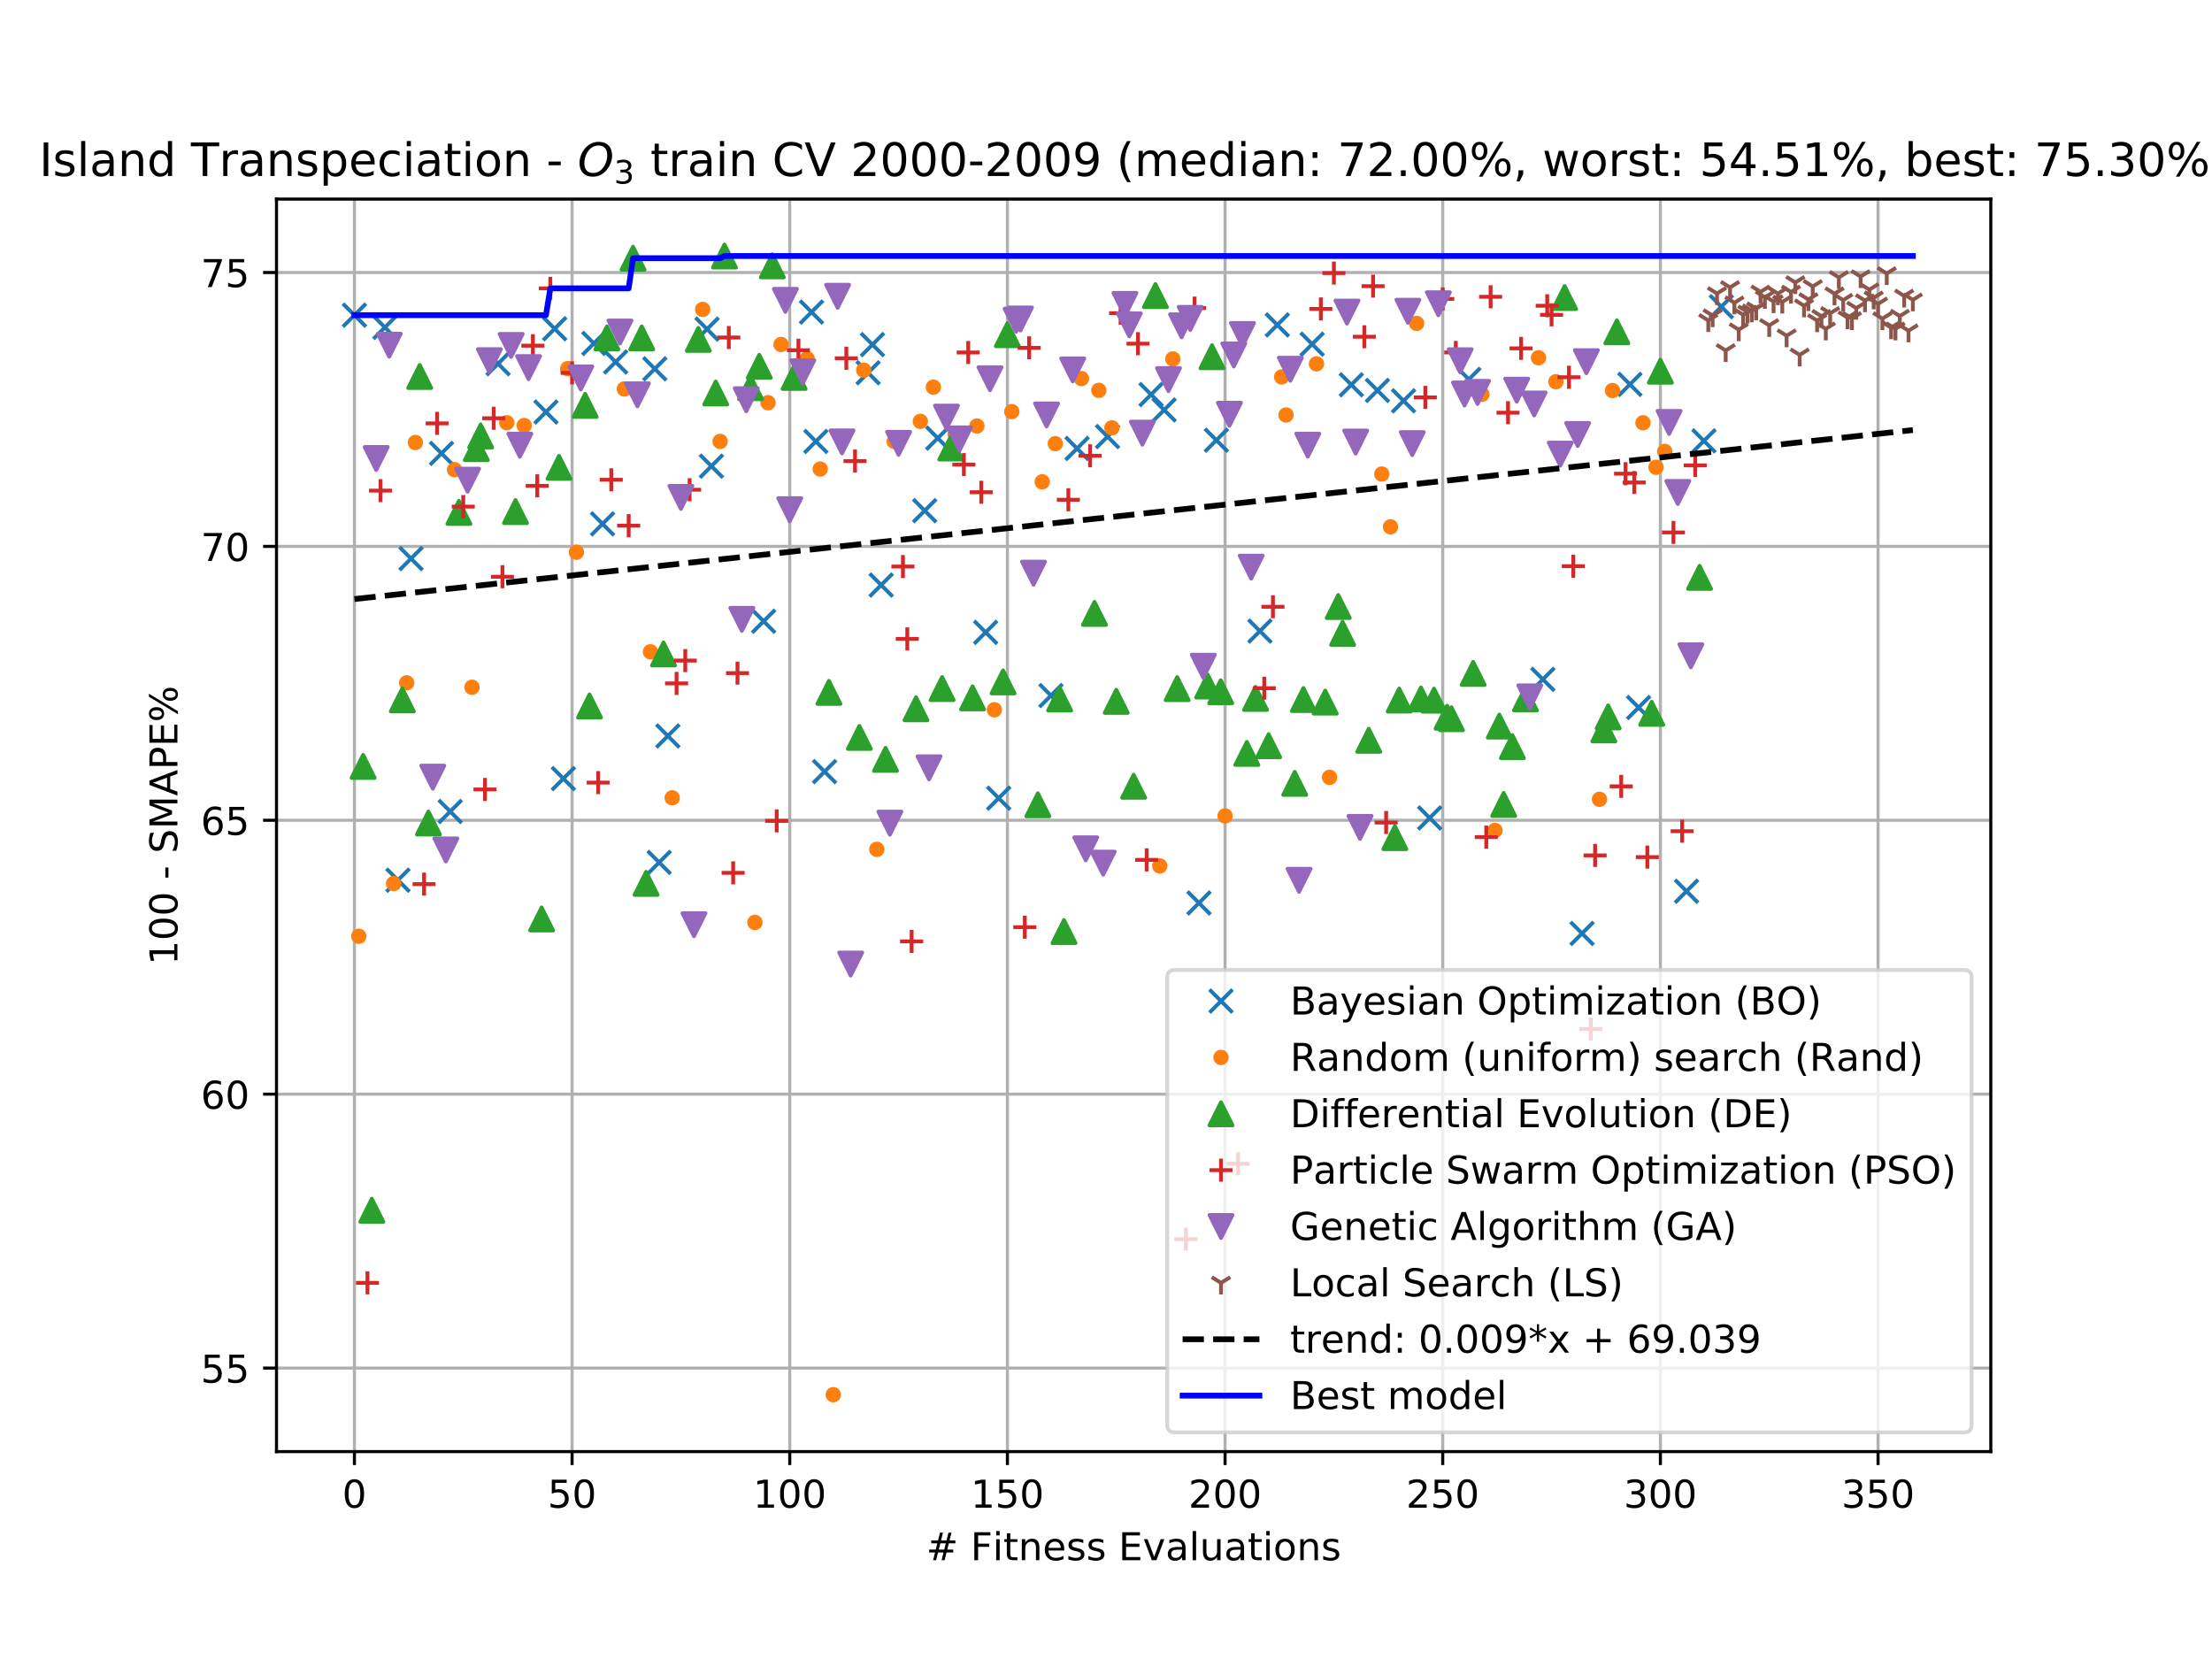 <?xml version="1.0" encoding="utf-8" standalone="no"?>
<!DOCTYPE svg PUBLIC "-//W3C//DTD SVG 1.1//EN"
  "http://www.w3.org/Graphics/SVG/1.1/DTD/svg11.dtd">
<!-- Created with matplotlib (https://matplotlib.org/) -->
<svg height="432pt" version="1.1" viewBox="0 0 576 432" width="576pt" xmlns="http://www.w3.org/2000/svg" xmlns:xlink="http://www.w3.org/1999/xlink">
 <defs>
  <style type="text/css">
*{stroke-linecap:butt;stroke-linejoin:round;white-space:pre;}
  </style>
 </defs>
 <g id="figure_1">
  <g id="patch_1">
   <path d="M 0 432 
L 576 432 
L 576 0 
L 0 0 
z
" style="fill:#ffffff;"/>
  </g>
  <g id="axes_1">
   <g id="patch_2">
    <path d="M 72 378 
L 518.4 378 
L 518.4 51.84 
L 72 51.84 
z
" style="fill:#ffffff;"/>
   </g>
   <g id="matplotlib.axis_1">
    <g id="xtick_1">
     <g id="line2d_1">
      <path clip-path="url(#p912d7ea407)" d="M 92.291 378 
L 92.291 51.84 
" style="fill:none;stroke:#b0b0b0;stroke-linecap:square;stroke-width:0.8;"/>
     </g>
     <g id="line2d_2">
      <defs>
       <path d="M 0 0 
L 0 3.5 
" id="m3bea7765cb" style="stroke:#000000;stroke-width:0.8;"/>
      </defs>
      <g>
       <use style="stroke:#000000;stroke-width:0.8;" x="92.291" xlink:href="#m3bea7765cb" y="378"/>
      </g>
     </g>
     <g id="text_1">
      <!-- 0 -->
      <defs>
       <path d="M 31.781 66.406 
Q 24.172 66.406 20.328 58.906 
Q 16.5 51.422 16.5 36.375 
Q 16.5 21.391 20.328 13.891 
Q 24.172 6.391 31.781 6.391 
Q 39.453 6.391 43.281 13.891 
Q 47.125 21.391 47.125 36.375 
Q 47.125 51.422 43.281 58.906 
Q 39.453 66.406 31.781 66.406 
z
M 31.781 74.219 
Q 44.047 74.219 50.516 64.516 
Q 56.984 54.828 56.984 36.375 
Q 56.984 17.969 50.516 8.266 
Q 44.047 -1.422 31.781 -1.422 
Q 19.531 -1.422 13.062 8.266 
Q 6.594 17.969 6.594 36.375 
Q 6.594 54.828 13.062 64.516 
Q 19.531 74.219 31.781 74.219 
z
" id="DejaVuSans-48"/>
      </defs>
      <g transform="translate(89.11 392.598)scale(0.1 -0.1)">
       <use xlink:href="#DejaVuSans-48"/>
      </g>
     </g>
    </g>
    <g id="xtick_2">
     <g id="line2d_3">
      <path clip-path="url(#p912d7ea407)" d="M 148.969 378 
L 148.969 51.84 
" style="fill:none;stroke:#b0b0b0;stroke-linecap:square;stroke-width:0.8;"/>
     </g>
     <g id="line2d_4">
      <g>
       <use style="stroke:#000000;stroke-width:0.8;" x="148.969" xlink:href="#m3bea7765cb" y="378"/>
      </g>
     </g>
     <g id="text_2">
      <!-- 50 -->
      <defs>
       <path d="M 10.797 72.906 
L 49.516 72.906 
L 49.516 64.594 
L 19.828 64.594 
L 19.828 46.734 
Q 21.969 47.469 24.109 47.828 
Q 26.266 48.188 28.422 48.188 
Q 40.625 48.188 47.75 41.5 
Q 54.891 34.812 54.891 23.391 
Q 54.891 11.625 47.562 5.094 
Q 40.234 -1.422 26.906 -1.422 
Q 22.312 -1.422 17.547 -0.641 
Q 12.797 0.141 7.719 1.703 
L 7.719 11.625 
Q 12.109 9.234 16.797 8.062 
Q 21.484 6.891 26.703 6.891 
Q 35.156 6.891 40.078 11.328 
Q 45.016 15.766 45.016 23.391 
Q 45.016 31 40.078 35.438 
Q 35.156 39.891 26.703 39.891 
Q 22.75 39.891 18.812 39.016 
Q 14.891 38.141 10.797 36.281 
z
" id="DejaVuSans-53"/>
      </defs>
      <g transform="translate(142.607 392.598)scale(0.1 -0.1)">
       <use xlink:href="#DejaVuSans-53"/>
       <use x="63.623" xlink:href="#DejaVuSans-48"/>
      </g>
     </g>
    </g>
    <g id="xtick_3">
     <g id="line2d_5">
      <path clip-path="url(#p912d7ea407)" d="M 205.648 378 
L 205.648 51.84 
" style="fill:none;stroke:#b0b0b0;stroke-linecap:square;stroke-width:0.8;"/>
     </g>
     <g id="line2d_6">
      <g>
       <use style="stroke:#000000;stroke-width:0.8;" x="205.648" xlink:href="#m3bea7765cb" y="378"/>
      </g>
     </g>
     <g id="text_3">
      <!-- 100 -->
      <defs>
       <path d="M 12.406 8.297 
L 28.516 8.297 
L 28.516 63.922 
L 10.984 60.406 
L 10.984 69.391 
L 28.422 72.906 
L 38.281 72.906 
L 38.281 8.297 
L 54.391 8.297 
L 54.391 0 
L 12.406 0 
z
" id="DejaVuSans-49"/>
      </defs>
      <g transform="translate(196.104 392.598)scale(0.1 -0.1)">
       <use xlink:href="#DejaVuSans-49"/>
       <use x="63.623" xlink:href="#DejaVuSans-48"/>
       <use x="127.246" xlink:href="#DejaVuSans-48"/>
      </g>
     </g>
    </g>
    <g id="xtick_4">
     <g id="line2d_7">
      <path clip-path="url(#p912d7ea407)" d="M 262.326 378 
L 262.326 51.84 
" style="fill:none;stroke:#b0b0b0;stroke-linecap:square;stroke-width:0.8;"/>
     </g>
     <g id="line2d_8">
      <g>
       <use style="stroke:#000000;stroke-width:0.8;" x="262.326" xlink:href="#m3bea7765cb" y="378"/>
      </g>
     </g>
     <g id="text_4">
      <!-- 150 -->
      <g transform="translate(252.783 392.598)scale(0.1 -0.1)">
       <use xlink:href="#DejaVuSans-49"/>
       <use x="63.623" xlink:href="#DejaVuSans-53"/>
       <use x="127.246" xlink:href="#DejaVuSans-48"/>
      </g>
     </g>
    </g>
    <g id="xtick_5">
     <g id="line2d_9">
      <path clip-path="url(#p912d7ea407)" d="M 319.005 378 
L 319.005 51.84 
" style="fill:none;stroke:#b0b0b0;stroke-linecap:square;stroke-width:0.8;"/>
     </g>
     <g id="line2d_10">
      <g>
       <use style="stroke:#000000;stroke-width:0.8;" x="319.005" xlink:href="#m3bea7765cb" y="378"/>
      </g>
     </g>
     <g id="text_5">
      <!-- 200 -->
      <defs>
       <path d="M 19.188 8.297 
L 53.609 8.297 
L 53.609 0 
L 7.328 0 
L 7.328 8.297 
Q 12.938 14.109 22.625 23.891 
Q 32.328 33.688 34.812 36.531 
Q 39.547 41.844 41.422 45.531 
Q 43.312 49.219 43.312 52.781 
Q 43.312 58.594 39.234 62.25 
Q 35.156 65.922 28.609 65.922 
Q 23.969 65.922 18.812 64.312 
Q 13.672 62.703 7.812 59.422 
L 7.812 69.391 
Q 13.766 71.781 18.938 73 
Q 24.125 74.219 28.422 74.219 
Q 39.75 74.219 46.484 68.547 
Q 53.219 62.891 53.219 53.422 
Q 53.219 48.922 51.531 44.891 
Q 49.859 40.875 45.406 35.406 
Q 44.188 33.984 37.641 27.219 
Q 31.109 20.453 19.188 8.297 
z
" id="DejaVuSans-50"/>
      </defs>
      <g transform="translate(309.461 392.598)scale(0.1 -0.1)">
       <use xlink:href="#DejaVuSans-50"/>
       <use x="63.623" xlink:href="#DejaVuSans-48"/>
       <use x="127.246" xlink:href="#DejaVuSans-48"/>
      </g>
     </g>
    </g>
    <g id="xtick_6">
     <g id="line2d_11">
      <path clip-path="url(#p912d7ea407)" d="M 375.683 378 
L 375.683 51.84 
" style="fill:none;stroke:#b0b0b0;stroke-linecap:square;stroke-width:0.8;"/>
     </g>
     <g id="line2d_12">
      <g>
       <use style="stroke:#000000;stroke-width:0.8;" x="375.683" xlink:href="#m3bea7765cb" y="378"/>
      </g>
     </g>
     <g id="text_6">
      <!-- 250 -->
      <g transform="translate(366.14 392.598)scale(0.1 -0.1)">
       <use xlink:href="#DejaVuSans-50"/>
       <use x="63.623" xlink:href="#DejaVuSans-53"/>
       <use x="127.246" xlink:href="#DejaVuSans-48"/>
      </g>
     </g>
    </g>
    <g id="xtick_7">
     <g id="line2d_13">
      <path clip-path="url(#p912d7ea407)" d="M 432.362 378 
L 432.362 51.84 
" style="fill:none;stroke:#b0b0b0;stroke-linecap:square;stroke-width:0.8;"/>
     </g>
     <g id="line2d_14">
      <g>
       <use style="stroke:#000000;stroke-width:0.8;" x="432.362" xlink:href="#m3bea7765cb" y="378"/>
      </g>
     </g>
     <g id="text_7">
      <!-- 300 -->
      <defs>
       <path d="M 40.578 39.312 
Q 47.656 37.797 51.625 33 
Q 55.609 28.219 55.609 21.188 
Q 55.609 10.406 48.188 4.484 
Q 40.766 -1.422 27.094 -1.422 
Q 22.516 -1.422 17.656 -0.516 
Q 12.797 0.391 7.625 2.203 
L 7.625 11.719 
Q 11.719 9.328 16.594 8.109 
Q 21.484 6.891 26.812 6.891 
Q 36.078 6.891 40.938 10.547 
Q 45.797 14.203 45.797 21.188 
Q 45.797 27.641 41.281 31.266 
Q 36.766 34.906 28.719 34.906 
L 20.219 34.906 
L 20.219 43.016 
L 29.109 43.016 
Q 36.375 43.016 40.234 45.922 
Q 44.094 48.828 44.094 54.297 
Q 44.094 59.906 40.109 62.906 
Q 36.141 65.922 28.719 65.922 
Q 24.656 65.922 20.016 65.031 
Q 15.375 64.156 9.812 62.312 
L 9.812 71.094 
Q 15.438 72.656 20.344 73.438 
Q 25.25 74.219 29.594 74.219 
Q 40.828 74.219 47.359 69.109 
Q 53.906 64.016 53.906 55.328 
Q 53.906 49.266 50.438 45.094 
Q 46.969 40.922 40.578 39.312 
z
" id="DejaVuSans-51"/>
      </defs>
      <g transform="translate(422.818 392.598)scale(0.1 -0.1)">
       <use xlink:href="#DejaVuSans-51"/>
       <use x="63.623" xlink:href="#DejaVuSans-48"/>
       <use x="127.246" xlink:href="#DejaVuSans-48"/>
      </g>
     </g>
    </g>
    <g id="xtick_8">
     <g id="line2d_15">
      <path clip-path="url(#p912d7ea407)" d="M 489.041 378 
L 489.041 51.84 
" style="fill:none;stroke:#b0b0b0;stroke-linecap:square;stroke-width:0.8;"/>
     </g>
     <g id="line2d_16">
      <g>
       <use style="stroke:#000000;stroke-width:0.8;" x="489.041" xlink:href="#m3bea7765cb" y="378"/>
      </g>
     </g>
     <g id="text_8">
      <!-- 350 -->
      <g transform="translate(479.497 392.598)scale(0.1 -0.1)">
       <use xlink:href="#DejaVuSans-51"/>
       <use x="63.623" xlink:href="#DejaVuSans-53"/>
       <use x="127.246" xlink:href="#DejaVuSans-48"/>
      </g>
     </g>
    </g>
    <g id="text_9">
     <!-- # Fitness Evaluations -->
     <defs>
      <path d="M 51.125 44 
L 36.922 44 
L 32.812 27.688 
L 47.125 27.688 
z
M 43.797 71.781 
L 38.719 51.516 
L 52.984 51.516 
L 58.109 71.781 
L 65.922 71.781 
L 60.891 51.516 
L 76.125 51.516 
L 76.125 44 
L 58.984 44 
L 54.984 27.688 
L 70.516 27.688 
L 70.516 20.219 
L 53.078 20.219 
L 48 0 
L 40.188 0 
L 45.219 20.219 
L 30.906 20.219 
L 25.875 0 
L 18.016 0 
L 23.094 20.219 
L 7.719 20.219 
L 7.719 27.688 
L 24.906 27.688 
L 29 44 
L 13.281 44 
L 13.281 51.516 
L 30.906 51.516 
L 35.891 71.781 
z
" id="DejaVuSans-35"/>
      <path id="DejaVuSans-32"/>
      <path d="M 9.812 72.906 
L 51.703 72.906 
L 51.703 64.594 
L 19.672 64.594 
L 19.672 43.109 
L 48.578 43.109 
L 48.578 34.812 
L 19.672 34.812 
L 19.672 0 
L 9.812 0 
z
" id="DejaVuSans-70"/>
      <path d="M 9.422 54.688 
L 18.406 54.688 
L 18.406 0 
L 9.422 0 
z
M 9.422 75.984 
L 18.406 75.984 
L 18.406 64.594 
L 9.422 64.594 
z
" id="DejaVuSans-105"/>
      <path d="M 18.312 70.219 
L 18.312 54.688 
L 36.812 54.688 
L 36.812 47.703 
L 18.312 47.703 
L 18.312 18.016 
Q 18.312 11.328 20.141 9.422 
Q 21.969 7.516 27.594 7.516 
L 36.812 7.516 
L 36.812 0 
L 27.594 0 
Q 17.188 0 13.234 3.875 
Q 9.281 7.766 9.281 18.016 
L 9.281 47.703 
L 2.688 47.703 
L 2.688 54.688 
L 9.281 54.688 
L 9.281 70.219 
z
" id="DejaVuSans-116"/>
      <path d="M 54.891 33.016 
L 54.891 0 
L 45.906 0 
L 45.906 32.719 
Q 45.906 40.484 42.875 44.328 
Q 39.844 48.188 33.797 48.188 
Q 26.516 48.188 22.312 43.547 
Q 18.109 38.922 18.109 30.906 
L 18.109 0 
L 9.078 0 
L 9.078 54.688 
L 18.109 54.688 
L 18.109 46.188 
Q 21.344 51.125 25.703 53.562 
Q 30.078 56 35.797 56 
Q 45.219 56 50.047 50.172 
Q 54.891 44.344 54.891 33.016 
z
" id="DejaVuSans-110"/>
      <path d="M 56.203 29.594 
L 56.203 25.203 
L 14.891 25.203 
Q 15.484 15.922 20.484 11.062 
Q 25.484 6.203 34.422 6.203 
Q 39.594 6.203 44.453 7.469 
Q 49.312 8.734 54.109 11.281 
L 54.109 2.781 
Q 49.266 0.734 44.188 -0.344 
Q 39.109 -1.422 33.891 -1.422 
Q 20.797 -1.422 13.156 6.188 
Q 5.516 13.812 5.516 26.812 
Q 5.516 40.234 12.766 48.109 
Q 20.016 56 32.328 56 
Q 43.359 56 49.781 48.891 
Q 56.203 41.797 56.203 29.594 
z
M 47.219 32.234 
Q 47.125 39.594 43.094 43.984 
Q 39.062 48.391 32.422 48.391 
Q 24.906 48.391 20.391 44.141 
Q 15.875 39.891 15.188 32.172 
z
" id="DejaVuSans-101"/>
      <path d="M 44.281 53.078 
L 44.281 44.578 
Q 40.484 46.531 36.375 47.5 
Q 32.281 48.484 27.875 48.484 
Q 21.188 48.484 17.844 46.438 
Q 14.5 44.391 14.5 40.281 
Q 14.5 37.156 16.891 35.375 
Q 19.281 33.594 26.516 31.984 
L 29.594 31.297 
Q 39.156 29.25 43.188 25.516 
Q 47.219 21.781 47.219 15.094 
Q 47.219 7.469 41.188 3.016 
Q 35.156 -1.422 24.609 -1.422 
Q 20.219 -1.422 15.453 -0.562 
Q 10.688 0.297 5.422 2 
L 5.422 11.281 
Q 10.406 8.688 15.234 7.391 
Q 20.062 6.109 24.812 6.109 
Q 31.156 6.109 34.562 8.281 
Q 37.984 10.453 37.984 14.406 
Q 37.984 18.062 35.516 20.016 
Q 33.062 21.969 24.703 23.781 
L 21.578 24.516 
Q 13.234 26.266 9.516 29.906 
Q 5.812 33.547 5.812 39.891 
Q 5.812 47.609 11.281 51.797 
Q 16.75 56 26.812 56 
Q 31.781 56 36.172 55.266 
Q 40.578 54.547 44.281 53.078 
z
" id="DejaVuSans-115"/>
      <path d="M 9.812 72.906 
L 55.906 72.906 
L 55.906 64.594 
L 19.672 64.594 
L 19.672 43.016 
L 54.391 43.016 
L 54.391 34.719 
L 19.672 34.719 
L 19.672 8.297 
L 56.781 8.297 
L 56.781 0 
L 9.812 0 
z
" id="DejaVuSans-69"/>
      <path d="M 2.984 54.688 
L 12.5 54.688 
L 29.594 8.797 
L 46.688 54.688 
L 56.203 54.688 
L 35.688 0 
L 23.484 0 
z
" id="DejaVuSans-118"/>
      <path d="M 34.281 27.484 
Q 23.391 27.484 19.188 25 
Q 14.984 22.516 14.984 16.5 
Q 14.984 11.719 18.141 8.906 
Q 21.297 6.109 26.703 6.109 
Q 34.188 6.109 38.703 11.406 
Q 43.219 16.703 43.219 25.484 
L 43.219 27.484 
z
M 52.203 31.203 
L 52.203 0 
L 43.219 0 
L 43.219 8.297 
Q 40.141 3.328 35.547 0.953 
Q 30.953 -1.422 24.312 -1.422 
Q 15.922 -1.422 10.953 3.297 
Q 6 8.016 6 15.922 
Q 6 25.141 12.172 29.828 
Q 18.359 34.516 30.609 34.516 
L 43.219 34.516 
L 43.219 35.406 
Q 43.219 41.609 39.141 45 
Q 35.062 48.391 27.688 48.391 
Q 23 48.391 18.547 47.266 
Q 14.109 46.141 10.016 43.891 
L 10.016 52.203 
Q 14.938 54.109 19.578 55.047 
Q 24.219 56 28.609 56 
Q 40.484 56 46.344 49.844 
Q 52.203 43.703 52.203 31.203 
z
" id="DejaVuSans-97"/>
      <path d="M 9.422 75.984 
L 18.406 75.984 
L 18.406 0 
L 9.422 0 
z
" id="DejaVuSans-108"/>
      <path d="M 8.5 21.578 
L 8.5 54.688 
L 17.484 54.688 
L 17.484 21.922 
Q 17.484 14.156 20.5 10.266 
Q 23.531 6.391 29.594 6.391 
Q 36.859 6.391 41.078 11.031 
Q 45.312 15.672 45.312 23.688 
L 45.312 54.688 
L 54.297 54.688 
L 54.297 0 
L 45.312 0 
L 45.312 8.406 
Q 42.047 3.422 37.719 1 
Q 33.406 -1.422 27.688 -1.422 
Q 18.266 -1.422 13.375 4.438 
Q 8.5 10.297 8.5 21.578 
z
M 31.109 56 
z
" id="DejaVuSans-117"/>
      <path d="M 30.609 48.391 
Q 23.391 48.391 19.188 42.75 
Q 14.984 37.109 14.984 27.297 
Q 14.984 17.484 19.156 11.844 
Q 23.344 6.203 30.609 6.203 
Q 37.797 6.203 41.984 11.859 
Q 46.188 17.531 46.188 27.297 
Q 46.188 37.016 41.984 42.703 
Q 37.797 48.391 30.609 48.391 
z
M 30.609 56 
Q 42.328 56 49.016 48.375 
Q 55.719 40.766 55.719 27.297 
Q 55.719 13.875 49.016 6.219 
Q 42.328 -1.422 30.609 -1.422 
Q 18.844 -1.422 12.172 6.219 
Q 5.516 13.875 5.516 27.297 
Q 5.516 40.766 12.172 48.375 
Q 18.844 56 30.609 56 
z
" id="DejaVuSans-111"/>
     </defs>
     <g transform="translate(241.171 406.277)scale(0.1 -0.1)">
      <use xlink:href="#DejaVuSans-35"/>
      <use x="83.789" xlink:href="#DejaVuSans-32"/>
      <use x="115.576" xlink:href="#DejaVuSans-70"/>
      <use x="172.986" xlink:href="#DejaVuSans-105"/>
      <use x="200.77" xlink:href="#DejaVuSans-116"/>
      <use x="239.979" xlink:href="#DejaVuSans-110"/>
      <use x="303.357" xlink:href="#DejaVuSans-101"/>
      <use x="364.881" xlink:href="#DejaVuSans-115"/>
      <use x="416.98" xlink:href="#DejaVuSans-115"/>
      <use x="469.08" xlink:href="#DejaVuSans-32"/>
      <use x="500.867" xlink:href="#DejaVuSans-69"/>
      <use x="564.051" xlink:href="#DejaVuSans-118"/>
      <use x="623.23" xlink:href="#DejaVuSans-97"/>
      <use x="684.51" xlink:href="#DejaVuSans-108"/>
      <use x="712.293" xlink:href="#DejaVuSans-117"/>
      <use x="775.672" xlink:href="#DejaVuSans-97"/>
      <use x="836.951" xlink:href="#DejaVuSans-116"/>
      <use x="876.16" xlink:href="#DejaVuSans-105"/>
      <use x="903.943" xlink:href="#DejaVuSans-111"/>
      <use x="965.125" xlink:href="#DejaVuSans-110"/>
      <use x="1028.504" xlink:href="#DejaVuSans-115"/>
     </g>
    </g>
   </g>
   <g id="matplotlib.axis_2">
    <g id="ytick_1">
     <g id="line2d_17">
      <path clip-path="url(#p912d7ea407)" d="M 72 356.239 
L 518.4 356.239 
" style="fill:none;stroke:#b0b0b0;stroke-linecap:square;stroke-width:0.8;"/>
     </g>
     <g id="line2d_18">
      <defs>
       <path d="M 0 0 
L -3.5 0 
" id="md50ea39037" style="stroke:#000000;stroke-width:0.8;"/>
      </defs>
      <g>
       <use style="stroke:#000000;stroke-width:0.8;" x="72" xlink:href="#md50ea39037" y="356.239"/>
      </g>
     </g>
     <g id="text_10">
      <!-- 55 -->
      <g transform="translate(52.275 360.038)scale(0.1 -0.1)">
       <use xlink:href="#DejaVuSans-53"/>
       <use x="63.623" xlink:href="#DejaVuSans-53"/>
      </g>
     </g>
    </g>
    <g id="ytick_2">
     <g id="line2d_19">
      <path clip-path="url(#p912d7ea407)" d="M 72 284.919 
L 518.4 284.919 
" style="fill:none;stroke:#b0b0b0;stroke-linecap:square;stroke-width:0.8;"/>
     </g>
     <g id="line2d_20">
      <g>
       <use style="stroke:#000000;stroke-width:0.8;" x="72" xlink:href="#md50ea39037" y="284.919"/>
      </g>
     </g>
     <g id="text_11">
      <!-- 60 -->
      <defs>
       <path d="M 33.016 40.375 
Q 26.375 40.375 22.484 35.828 
Q 18.609 31.297 18.609 23.391 
Q 18.609 15.531 22.484 10.953 
Q 26.375 6.391 33.016 6.391 
Q 39.656 6.391 43.531 10.953 
Q 47.406 15.531 47.406 23.391 
Q 47.406 31.297 43.531 35.828 
Q 39.656 40.375 33.016 40.375 
z
M 52.594 71.297 
L 52.594 62.312 
Q 48.875 64.062 45.094 64.984 
Q 41.312 65.922 37.594 65.922 
Q 27.828 65.922 22.672 59.328 
Q 17.531 52.734 16.797 39.406 
Q 19.672 43.656 24.016 45.922 
Q 28.375 48.188 33.594 48.188 
Q 44.578 48.188 50.953 41.516 
Q 57.328 34.859 57.328 23.391 
Q 57.328 12.156 50.688 5.359 
Q 44.047 -1.422 33.016 -1.422 
Q 20.359 -1.422 13.672 8.266 
Q 6.984 17.969 6.984 36.375 
Q 6.984 53.656 15.188 63.938 
Q 23.391 74.219 37.203 74.219 
Q 40.922 74.219 44.703 73.484 
Q 48.484 72.75 52.594 71.297 
z
" id="DejaVuSans-54"/>
      </defs>
      <g transform="translate(52.275 288.718)scale(0.1 -0.1)">
       <use xlink:href="#DejaVuSans-54"/>
       <use x="63.623" xlink:href="#DejaVuSans-48"/>
      </g>
     </g>
    </g>
    <g id="ytick_3">
     <g id="line2d_21">
      <path clip-path="url(#p912d7ea407)" d="M 72 213.599 
L 518.4 213.599 
" style="fill:none;stroke:#b0b0b0;stroke-linecap:square;stroke-width:0.8;"/>
     </g>
     <g id="line2d_22">
      <g>
       <use style="stroke:#000000;stroke-width:0.8;" x="72" xlink:href="#md50ea39037" y="213.599"/>
      </g>
     </g>
     <g id="text_12">
      <!-- 65 -->
      <g transform="translate(52.275 217.398)scale(0.1 -0.1)">
       <use xlink:href="#DejaVuSans-54"/>
       <use x="63.623" xlink:href="#DejaVuSans-53"/>
      </g>
     </g>
    </g>
    <g id="ytick_4">
     <g id="line2d_23">
      <path clip-path="url(#p912d7ea407)" d="M 72 142.279 
L 518.4 142.279 
" style="fill:none;stroke:#b0b0b0;stroke-linecap:square;stroke-width:0.8;"/>
     </g>
     <g id="line2d_24">
      <g>
       <use style="stroke:#000000;stroke-width:0.8;" x="72" xlink:href="#md50ea39037" y="142.279"/>
      </g>
     </g>
     <g id="text_13">
      <!-- 70 -->
      <defs>
       <path d="M 8.203 72.906 
L 55.078 72.906 
L 55.078 68.703 
L 28.609 0 
L 18.312 0 
L 43.219 64.594 
L 8.203 64.594 
z
" id="DejaVuSans-55"/>
      </defs>
      <g transform="translate(52.275 146.078)scale(0.1 -0.1)">
       <use xlink:href="#DejaVuSans-55"/>
       <use x="63.623" xlink:href="#DejaVuSans-48"/>
      </g>
     </g>
    </g>
    <g id="ytick_5">
     <g id="line2d_25">
      <path clip-path="url(#p912d7ea407)" d="M 72 70.959 
L 518.4 70.959 
" style="fill:none;stroke:#b0b0b0;stroke-linecap:square;stroke-width:0.8;"/>
     </g>
     <g id="line2d_26">
      <g>
       <use style="stroke:#000000;stroke-width:0.8;" x="72" xlink:href="#md50ea39037" y="70.959"/>
      </g>
     </g>
     <g id="text_14">
      <!-- 75 -->
      <g transform="translate(52.275 74.759)scale(0.1 -0.1)">
       <use xlink:href="#DejaVuSans-55"/>
       <use x="63.623" xlink:href="#DejaVuSans-53"/>
      </g>
     </g>
    </g>
    <g id="text_15">
     <!-- 100 - SMAPE% -->
     <defs>
      <path d="M 4.891 31.391 
L 31.203 31.391 
L 31.203 23.391 
L 4.891 23.391 
z
" id="DejaVuSans-45"/>
      <path d="M 53.516 70.516 
L 53.516 60.891 
Q 47.906 63.578 42.922 64.891 
Q 37.938 66.219 33.297 66.219 
Q 25.25 66.219 20.875 63.094 
Q 16.5 59.969 16.5 54.203 
Q 16.5 49.359 19.406 46.891 
Q 22.312 44.438 30.422 42.922 
L 36.375 41.703 
Q 47.406 39.594 52.656 34.297 
Q 57.906 29 57.906 20.125 
Q 57.906 9.516 50.797 4.047 
Q 43.703 -1.422 29.984 -1.422 
Q 24.812 -1.422 18.969 -0.25 
Q 13.141 0.922 6.891 3.219 
L 6.891 13.375 
Q 12.891 10.016 18.656 8.297 
Q 24.422 6.594 29.984 6.594 
Q 38.422 6.594 43.016 9.906 
Q 47.609 13.234 47.609 19.391 
Q 47.609 24.75 44.312 27.781 
Q 41.016 30.812 33.5 32.328 
L 27.484 33.5 
Q 16.453 35.688 11.516 40.375 
Q 6.594 45.062 6.594 53.422 
Q 6.594 63.094 13.406 68.656 
Q 20.219 74.219 32.172 74.219 
Q 37.312 74.219 42.625 73.281 
Q 47.953 72.359 53.516 70.516 
z
" id="DejaVuSans-83"/>
      <path d="M 9.812 72.906 
L 24.516 72.906 
L 43.109 23.297 
L 61.812 72.906 
L 76.516 72.906 
L 76.516 0 
L 66.891 0 
L 66.891 64.016 
L 48.094 14.016 
L 38.188 14.016 
L 19.391 64.016 
L 19.391 0 
L 9.812 0 
z
" id="DejaVuSans-77"/>
      <path d="M 34.188 63.188 
L 20.797 26.906 
L 47.609 26.906 
z
M 28.609 72.906 
L 39.797 72.906 
L 67.578 0 
L 57.328 0 
L 50.688 18.703 
L 17.828 18.703 
L 11.188 0 
L 0.781 0 
z
" id="DejaVuSans-65"/>
      <path d="M 19.672 64.797 
L 19.672 37.406 
L 32.078 37.406 
Q 38.969 37.406 42.719 40.969 
Q 46.484 44.531 46.484 51.125 
Q 46.484 57.672 42.719 61.234 
Q 38.969 64.797 32.078 64.797 
z
M 9.812 72.906 
L 32.078 72.906 
Q 44.344 72.906 50.609 67.359 
Q 56.891 61.812 56.891 51.125 
Q 56.891 40.328 50.609 34.812 
Q 44.344 29.297 32.078 29.297 
L 19.672 29.297 
L 19.672 0 
L 9.812 0 
z
" id="DejaVuSans-80"/>
      <path d="M 72.703 32.078 
Q 68.453 32.078 66.031 28.469 
Q 63.625 24.859 63.625 18.406 
Q 63.625 12.062 66.031 8.422 
Q 68.453 4.781 72.703 4.781 
Q 76.859 4.781 79.266 8.422 
Q 81.688 12.062 81.688 18.406 
Q 81.688 24.812 79.266 28.438 
Q 76.859 32.078 72.703 32.078 
z
M 72.703 38.281 
Q 80.422 38.281 84.953 32.906 
Q 89.5 27.547 89.5 18.406 
Q 89.5 9.281 84.938 3.922 
Q 80.375 -1.422 72.703 -1.422 
Q 64.891 -1.422 60.344 3.922 
Q 55.812 9.281 55.812 18.406 
Q 55.812 27.594 60.375 32.938 
Q 64.938 38.281 72.703 38.281 
z
M 22.312 68.016 
Q 18.109 68.016 15.688 64.375 
Q 13.281 60.75 13.281 54.391 
Q 13.281 47.953 15.672 44.328 
Q 18.062 40.719 22.312 40.719 
Q 26.562 40.719 28.969 44.328 
Q 31.391 47.953 31.391 54.391 
Q 31.391 60.688 28.953 64.344 
Q 26.516 68.016 22.312 68.016 
z
M 66.406 74.219 
L 74.219 74.219 
L 28.609 -1.422 
L 20.797 -1.422 
z
M 22.312 74.219 
Q 30.031 74.219 34.609 68.875 
Q 39.203 63.531 39.203 54.391 
Q 39.203 45.172 34.641 39.844 
Q 30.078 34.516 22.312 34.516 
Q 14.547 34.516 10.031 39.859 
Q 5.516 45.219 5.516 54.391 
Q 5.516 63.484 10.047 68.844 
Q 14.594 74.219 22.312 74.219 
z
" id="DejaVuSans-37"/>
     </defs>
     <g transform="translate(46.195 251.279)rotate(-90)scale(0.1 -0.1)">
      <use xlink:href="#DejaVuSans-49"/>
      <use x="63.623" xlink:href="#DejaVuSans-48"/>
      <use x="127.246" xlink:href="#DejaVuSans-48"/>
      <use x="190.869" xlink:href="#DejaVuSans-32"/>
      <use x="222.656" xlink:href="#DejaVuSans-45"/>
      <use x="258.74" xlink:href="#DejaVuSans-32"/>
      <use x="290.527" xlink:href="#DejaVuSans-83"/>
      <use x="354.004" xlink:href="#DejaVuSans-77"/>
      <use x="440.283" xlink:href="#DejaVuSans-65"/>
      <use x="508.691" xlink:href="#DejaVuSans-80"/>
      <use x="568.994" xlink:href="#DejaVuSans-69"/>
      <use x="632.178" xlink:href="#DejaVuSans-37"/>
     </g>
    </g>
   </g>
   <g id="line2d_27">
    <defs>
     <path d="M -3 3 
L 3 -3 
M -3 -3 
L 3 3 
" id="m3f38aee42f" style="stroke:#1f77b4;"/>
    </defs>
    <g clip-path="url(#p912d7ea407)">
     <use style="fill:#1f77b4;stroke:#1f77b4;" x="92.291" xlink:href="#m3f38aee42f" y="82.07"/>
     <use style="fill:#1f77b4;stroke:#1f77b4;" x="100.226" xlink:href="#m3f38aee42f" y="85.254"/>
     <use style="fill:#1f77b4;stroke:#1f77b4;" x="103.627" xlink:href="#m3f38aee42f" y="229.194"/>
     <use style="fill:#1f77b4;stroke:#1f77b4;" x="107.027" xlink:href="#m3f38aee42f" y="145.453"/>
     <use style="fill:#1f77b4;stroke:#1f77b4;" x="114.962" xlink:href="#m3f38aee42f" y="118.064"/>
     <use style="fill:#1f77b4;stroke:#1f77b4;" x="117.229" xlink:href="#m3f38aee42f" y="211.309"/>
     <use style="fill:#1f77b4;stroke:#1f77b4;" x="129.699" xlink:href="#m3f38aee42f" y="94.712"/>
     <use style="fill:#1f77b4;stroke:#1f77b4;" x="142.168" xlink:href="#m3f38aee42f" y="107.288"/>
     <use style="fill:#1f77b4;stroke:#1f77b4;" x="144.435" xlink:href="#m3f38aee42f" y="85.608"/>
     <use style="fill:#1f77b4;stroke:#1f77b4;" x="146.702" xlink:href="#m3f38aee42f" y="202.74"/>
     <use style="fill:#1f77b4;stroke:#1f77b4;" x="154.637" xlink:href="#m3f38aee42f" y="89.421"/>
     <use style="fill:#1f77b4;stroke:#1f77b4;" x="156.904" xlink:href="#m3f38aee42f" y="136.419"/>
     <use style="fill:#1f77b4;stroke:#1f77b4;" x="160.305" xlink:href="#m3f38aee42f" y="94.258"/>
     <use style="fill:#1f77b4;stroke:#1f77b4;" x="170.507" xlink:href="#m3f38aee42f" y="96.046"/>
     <use style="fill:#1f77b4;stroke:#1f77b4;" x="171.641" xlink:href="#m3f38aee42f" y="224.574"/>
     <use style="fill:#1f77b4;stroke:#1f77b4;" x="173.908" xlink:href="#m3f38aee42f" y="191.638"/>
     <use style="fill:#1f77b4;stroke:#1f77b4;" x="184.11" xlink:href="#m3f38aee42f" y="85.704"/>
     <use style="fill:#1f77b4;stroke:#1f77b4;" x="185.244" xlink:href="#m3f38aee42f" y="121.384"/>
     <use style="fill:#1f77b4;stroke:#1f77b4;" x="198.847" xlink:href="#m3f38aee42f" y="161.767"/>
     <use style="fill:#1f77b4;stroke:#1f77b4;" x="211.316" xlink:href="#m3f38aee42f" y="81.267"/>
     <use style="fill:#1f77b4;stroke:#1f77b4;" x="212.449" xlink:href="#m3f38aee42f" y="114.949"/>
     <use style="fill:#1f77b4;stroke:#1f77b4;" x="214.717" xlink:href="#m3f38aee42f" y="200.927"/>
     <use style="fill:#1f77b4;stroke:#1f77b4;" x="226.052" xlink:href="#m3f38aee42f" y="97.069"/>
     <use style="fill:#1f77b4;stroke:#1f77b4;" x="227.186" xlink:href="#m3f38aee42f" y="89.733"/>
     <use style="fill:#1f77b4;stroke:#1f77b4;" x="229.453" xlink:href="#m3f38aee42f" y="152.345"/>
     <use style="fill:#1f77b4;stroke:#1f77b4;" x="240.789" xlink:href="#m3f38aee42f" y="132.977"/>
     <use style="fill:#1f77b4;stroke:#1f77b4;" x="244.189" xlink:href="#m3f38aee42f" y="114.087"/>
     <use style="fill:#1f77b4;stroke:#1f77b4;" x="256.659" xlink:href="#m3f38aee42f" y="164.664"/>
     <use style="fill:#1f77b4;stroke:#1f77b4;" x="260.059" xlink:href="#m3f38aee42f" y="207.841"/>
     <use style="fill:#1f77b4;stroke:#1f77b4;" x="273.662" xlink:href="#m3f38aee42f" y="181.125"/>
     <use style="fill:#1f77b4;stroke:#1f77b4;" x="280.464" xlink:href="#m3f38aee42f" y="116.777"/>
     <use style="fill:#1f77b4;stroke:#1f77b4;" x="288.399" xlink:href="#m3f38aee42f" y="113.682"/>
     <use style="fill:#1f77b4;stroke:#1f77b4;" x="299.734" xlink:href="#m3f38aee42f" y="102.737"/>
     <use style="fill:#1f77b4;stroke:#1f77b4;" x="303.135" xlink:href="#m3f38aee42f" y="106.753"/>
     <use style="fill:#1f77b4;stroke:#1f77b4;" x="312.204" xlink:href="#m3f38aee42f" y="235.133"/>
     <use style="fill:#1f77b4;stroke:#1f77b4;" x="316.738" xlink:href="#m3f38aee42f" y="114.63"/>
     <use style="fill:#1f77b4;stroke:#1f77b4;" x="328.074" xlink:href="#m3f38aee42f" y="164.33"/>
     <use style="fill:#1f77b4;stroke:#1f77b4;" x="332.608" xlink:href="#m3f38aee42f" y="84.614"/>
     <use style="fill:#1f77b4;stroke:#1f77b4;" x="341.676" xlink:href="#m3f38aee42f" y="89.614"/>
     <use style="fill:#1f77b4;stroke:#1f77b4;" x="351.879" xlink:href="#m3f38aee42f" y="100.195"/>
     <use style="fill:#1f77b4;stroke:#1f77b4;" x="358.68" xlink:href="#m3f38aee42f" y="101.666"/>
     <use style="fill:#1f77b4;stroke:#1f77b4;" x="365.481" xlink:href="#m3f38aee42f" y="104.371"/>
     <use style="fill:#1f77b4;stroke:#1f77b4;" x="372.283" xlink:href="#m3f38aee42f" y="212.994"/>
     <use style="fill:#1f77b4;stroke:#1f77b4;" x="382.485" xlink:href="#m3f38aee42f" y="98.788"/>
     <use style="fill:#1f77b4;stroke:#1f77b4;" x="401.756" xlink:href="#m3f38aee42f" y="176.905"/>
     <use style="fill:#1f77b4;stroke:#1f77b4;" x="411.958" xlink:href="#m3f38aee42f" y="243.064"/>
     <use style="fill:#1f77b4;stroke:#1f77b4;" x="424.427" xlink:href="#m3f38aee42f" y="100.093"/>
     <use style="fill:#1f77b4;stroke:#1f77b4;" x="426.694" xlink:href="#m3f38aee42f" y="184.24"/>
     <use style="fill:#1f77b4;stroke:#1f77b4;" x="439.163" xlink:href="#m3f38aee42f" y="232.078"/>
     <use style="fill:#1f77b4;stroke:#1f77b4;" x="443.698" xlink:href="#m3f38aee42f" y="114.805"/>
     <use style="fill:#1f77b4;stroke:#1f77b4;" x="448.232" xlink:href="#m3f38aee42f" y="79.858"/>
    </g>
   </g>
   <g id="line2d_28">
    <defs>
     <path d="M 0 1.5 
C 0.398 1.5 0.779 1.342 1.061 1.061 
C 1.342 0.779 1.5 0.398 1.5 0 
C 1.5 -0.398 1.342 -0.779 1.061 -1.061 
C 0.779 -1.342 0.398 -1.5 0 -1.5 
C -0.398 -1.5 -0.779 -1.342 -1.061 -1.061 
C -1.342 -0.779 -1.5 -0.398 -1.5 0 
C -1.5 0.398 -1.342 0.779 -1.061 1.061 
C -0.779 1.342 -0.398 1.5 0 1.5 
z
" id="m0da31f504b" style="stroke:#ff7f0e;"/>
    </defs>
    <g clip-path="url(#p912d7ea407)">
     <use style="fill:#ff7f0e;stroke:#ff7f0e;" x="93.424" xlink:href="#m0da31f504b" y="243.799"/>
     <use style="fill:#ff7f0e;stroke:#ff7f0e;" x="102.493" xlink:href="#m0da31f504b" y="230.07"/>
     <use style="fill:#ff7f0e;stroke:#ff7f0e;" x="105.894" xlink:href="#m0da31f504b" y="177.806"/>
     <use style="fill:#ff7f0e;stroke:#ff7f0e;" x="108.161" xlink:href="#m0da31f504b" y="115.227"/>
     <use style="fill:#ff7f0e;stroke:#ff7f0e;" x="118.363" xlink:href="#m0da31f504b" y="122.31"/>
     <use style="fill:#ff7f0e;stroke:#ff7f0e;" x="122.897" xlink:href="#m0da31f504b" y="178.961"/>
     <use style="fill:#ff7f0e;stroke:#ff7f0e;" x="131.966" xlink:href="#m0da31f504b" y="110.074"/>
     <use style="fill:#ff7f0e;stroke:#ff7f0e;" x="136.5" xlink:href="#m0da31f504b" y="110.802"/>
     <use style="fill:#ff7f0e;stroke:#ff7f0e;" x="147.836" xlink:href="#m0da31f504b" y="95.989"/>
     <use style="fill:#ff7f0e;stroke:#ff7f0e;" x="150.103" xlink:href="#m0da31f504b" y="143.796"/>
     <use style="fill:#ff7f0e;stroke:#ff7f0e;" x="162.572" xlink:href="#m0da31f504b" y="101.278"/>
     <use style="fill:#ff7f0e;stroke:#ff7f0e;" x="169.374" xlink:href="#m0da31f504b" y="169.731"/>
     <use style="fill:#ff7f0e;stroke:#ff7f0e;" x="175.042" xlink:href="#m0da31f504b" y="207.748"/>
     <use style="fill:#ff7f0e;stroke:#ff7f0e;" x="182.977" xlink:href="#m0da31f504b" y="80.571"/>
     <use style="fill:#ff7f0e;stroke:#ff7f0e;" x="187.511" xlink:href="#m0da31f504b" y="114.946"/>
     <use style="fill:#ff7f0e;stroke:#ff7f0e;" x="196.579" xlink:href="#m0da31f504b" y="240.193"/>
     <use style="fill:#ff7f0e;stroke:#ff7f0e;" x="199.98" xlink:href="#m0da31f504b" y="104.858"/>
     <use style="fill:#ff7f0e;stroke:#ff7f0e;" x="203.381" xlink:href="#m0da31f504b" y="89.705"/>
     <use style="fill:#ff7f0e;stroke:#ff7f0e;" x="210.182" xlink:href="#m0da31f504b" y="93.393"/>
     <use style="fill:#ff7f0e;stroke:#ff7f0e;" x="213.583" xlink:href="#m0da31f504b" y="122.135"/>
     <use style="fill:#ff7f0e;stroke:#ff7f0e;" x="216.984" xlink:href="#m0da31f504b" y="363.175"/>
     <use style="fill:#ff7f0e;stroke:#ff7f0e;" x="224.919" xlink:href="#m0da31f504b" y="96.396"/>
     <use style="fill:#ff7f0e;stroke:#ff7f0e;" x="228.319" xlink:href="#m0da31f504b" y="221.168"/>
     <use style="fill:#ff7f0e;stroke:#ff7f0e;" x="232.854" xlink:href="#m0da31f504b" y="114.948"/>
     <use style="fill:#ff7f0e;stroke:#ff7f0e;" x="239.655" xlink:href="#m0da31f504b" y="109.718"/>
     <use style="fill:#ff7f0e;stroke:#ff7f0e;" x="243.056" xlink:href="#m0da31f504b" y="100.817"/>
     <use style="fill:#ff7f0e;stroke:#ff7f0e;" x="248.724" xlink:href="#m0da31f504b" y="112.949"/>
     <use style="fill:#ff7f0e;stroke:#ff7f0e;" x="254.391" xlink:href="#m0da31f504b" y="110.925"/>
     <use style="fill:#ff7f0e;stroke:#ff7f0e;" x="258.926" xlink:href="#m0da31f504b" y="184.819"/>
     <use style="fill:#ff7f0e;stroke:#ff7f0e;" x="263.46" xlink:href="#m0da31f504b" y="107.185"/>
     <use style="fill:#ff7f0e;stroke:#ff7f0e;" x="271.395" xlink:href="#m0da31f504b" y="125.467"/>
     <use style="fill:#ff7f0e;stroke:#ff7f0e;" x="274.796" xlink:href="#m0da31f504b" y="115.529"/>
     <use style="fill:#ff7f0e;stroke:#ff7f0e;" x="281.597" xlink:href="#m0da31f504b" y="98.578"/>
     <use style="fill:#ff7f0e;stroke:#ff7f0e;" x="286.131" xlink:href="#m0da31f504b" y="101.645"/>
     <use style="fill:#ff7f0e;stroke:#ff7f0e;" x="289.532" xlink:href="#m0da31f504b" y="111.404"/>
     <use style="fill:#ff7f0e;stroke:#ff7f0e;" x="302.001" xlink:href="#m0da31f504b" y="225.491"/>
     <use style="fill:#ff7f0e;stroke:#ff7f0e;" x="305.402" xlink:href="#m0da31f504b" y="93.465"/>
     <use style="fill:#ff7f0e;stroke:#ff7f0e;" x="319.005" xlink:href="#m0da31f504b" y="212.467"/>
     <use style="fill:#ff7f0e;stroke:#ff7f0e;" x="333.741" xlink:href="#m0da31f504b" y="98.149"/>
     <use style="fill:#ff7f0e;stroke:#ff7f0e;" x="334.875" xlink:href="#m0da31f504b" y="108.059"/>
     <use style="fill:#ff7f0e;stroke:#ff7f0e;" x="342.81" xlink:href="#m0da31f504b" y="94.739"/>
     <use style="fill:#ff7f0e;stroke:#ff7f0e;" x="346.211" xlink:href="#m0da31f504b" y="202.42"/>
     <use style="fill:#ff7f0e;stroke:#ff7f0e;" x="359.814" xlink:href="#m0da31f504b" y="123.44"/>
     <use style="fill:#ff7f0e;stroke:#ff7f0e;" x="362.081" xlink:href="#m0da31f504b" y="137.189"/>
     <use style="fill:#ff7f0e;stroke:#ff7f0e;" x="368.882" xlink:href="#m0da31f504b" y="84.213"/>
     <use style="fill:#ff7f0e;stroke:#ff7f0e;" x="385.886" xlink:href="#m0da31f504b" y="102.669"/>
     <use style="fill:#ff7f0e;stroke:#ff7f0e;" x="389.286" xlink:href="#m0da31f504b" y="216.239"/>
     <use style="fill:#ff7f0e;stroke:#ff7f0e;" x="400.622" xlink:href="#m0da31f504b" y="93.159"/>
     <use style="fill:#ff7f0e;stroke:#ff7f0e;" x="405.156" xlink:href="#m0da31f504b" y="99.394"/>
     <use style="fill:#ff7f0e;stroke:#ff7f0e;" x="416.492" xlink:href="#m0da31f504b" y="208.133"/>
     <use style="fill:#ff7f0e;stroke:#ff7f0e;" x="419.893" xlink:href="#m0da31f504b" y="101.694"/>
     <use style="fill:#ff7f0e;stroke:#ff7f0e;" x="427.828" xlink:href="#m0da31f504b" y="110.096"/>
     <use style="fill:#ff7f0e;stroke:#ff7f0e;" x="431.228" xlink:href="#m0da31f504b" y="121.68"/>
     <use style="fill:#ff7f0e;stroke:#ff7f0e;" x="433.496" xlink:href="#m0da31f504b" y="117.54"/>
    </g>
   </g>
   <g id="line2d_29">
    <defs>
     <path d="M 0 -3 
L -3 3 
L 3 3 
z
" id="m18cedbbc24" style="stroke:#2ca02c;stroke-linejoin:miter;"/>
    </defs>
    <g clip-path="url(#p912d7ea407)">
     <use style="fill:#2ca02c;stroke:#2ca02c;stroke-linejoin:miter;" x="94.558" xlink:href="#m18cedbbc24" y="199.575"/>
     <use style="fill:#2ca02c;stroke:#2ca02c;stroke-linejoin:miter;" x="96.825" xlink:href="#m18cedbbc24" y="315.153"/>
     <use style="fill:#2ca02c;stroke:#2ca02c;stroke-linejoin:miter;" x="104.76" xlink:href="#m18cedbbc24" y="182.251"/>
     <use style="fill:#2ca02c;stroke:#2ca02c;stroke-linejoin:miter;" x="109.294" xlink:href="#m18cedbbc24" y="98.029"/>
     <use style="fill:#2ca02c;stroke:#2ca02c;stroke-linejoin:miter;" x="111.562" xlink:href="#m18cedbbc24" y="214.311"/>
     <use style="fill:#2ca02c;stroke:#2ca02c;stroke-linejoin:miter;" x="119.497" xlink:href="#m18cedbbc24" y="133.428"/>
     <use style="fill:#2ca02c;stroke:#2ca02c;stroke-linejoin:miter;" x="124.031" xlink:href="#m18cedbbc24" y="116.823"/>
     <use style="fill:#2ca02c;stroke:#2ca02c;stroke-linejoin:miter;" x="125.164" xlink:href="#m18cedbbc24" y="113.534"/>
     <use style="fill:#2ca02c;stroke:#2ca02c;stroke-linejoin:miter;" x="134.233" xlink:href="#m18cedbbc24" y="133.219"/>
     <use style="fill:#2ca02c;stroke:#2ca02c;stroke-linejoin:miter;" x="141.034" xlink:href="#m18cedbbc24" y="239.299"/>
     <use style="fill:#2ca02c;stroke:#2ca02c;stroke-linejoin:miter;" x="145.569" xlink:href="#m18cedbbc24" y="121.702"/>
     <use style="fill:#2ca02c;stroke:#2ca02c;stroke-linejoin:miter;" x="152.37" xlink:href="#m18cedbbc24" y="105.556"/>
     <use style="fill:#2ca02c;stroke:#2ca02c;stroke-linejoin:miter;" x="153.504" xlink:href="#m18cedbbc24" y="183.843"/>
     <use style="fill:#2ca02c;stroke:#2ca02c;stroke-linejoin:miter;" x="158.038" xlink:href="#m18cedbbc24" y="87.985"/>
     <use style="fill:#2ca02c;stroke:#2ca02c;stroke-linejoin:miter;" x="164.839" xlink:href="#m18cedbbc24" y="67.235"/>
     <use style="fill:#2ca02c;stroke:#2ca02c;stroke-linejoin:miter;" x="167.107" xlink:href="#m18cedbbc24" y="87.99"/>
     <use style="fill:#2ca02c;stroke:#2ca02c;stroke-linejoin:miter;" x="168.24" xlink:href="#m18cedbbc24" y="230.033"/>
     <use style="fill:#2ca02c;stroke:#2ca02c;stroke-linejoin:miter;" x="172.774" xlink:href="#m18cedbbc24" y="170.286"/>
     <use style="fill:#2ca02c;stroke:#2ca02c;stroke-linejoin:miter;" x="181.843" xlink:href="#m18cedbbc24" y="88.373"/>
     <use style="fill:#2ca02c;stroke:#2ca02c;stroke-linejoin:miter;" x="186.377" xlink:href="#m18cedbbc24" y="102.332"/>
     <use style="fill:#2ca02c;stroke:#2ca02c;stroke-linejoin:miter;" x="188.644" xlink:href="#m18cedbbc24" y="66.665"/>
     <use style="fill:#2ca02c;stroke:#2ca02c;stroke-linejoin:miter;" x="195.446" xlink:href="#m18cedbbc24" y="100.952"/>
     <use style="fill:#2ca02c;stroke:#2ca02c;stroke-linejoin:miter;" x="197.713" xlink:href="#m18cedbbc24" y="95.394"/>
     <use style="fill:#2ca02c;stroke:#2ca02c;stroke-linejoin:miter;" x="201.114" xlink:href="#m18cedbbc24" y="69.227"/>
     <use style="fill:#2ca02c;stroke:#2ca02c;stroke-linejoin:miter;" x="206.782" xlink:href="#m18cedbbc24" y="98.278"/>
     <use style="fill:#2ca02c;stroke:#2ca02c;stroke-linejoin:miter;" x="215.85" xlink:href="#m18cedbbc24" y="180.292"/>
     <use style="fill:#2ca02c;stroke:#2ca02c;stroke-linejoin:miter;" x="223.785" xlink:href="#m18cedbbc24" y="192.018"/>
     <use style="fill:#2ca02c;stroke:#2ca02c;stroke-linejoin:miter;" x="230.586" xlink:href="#m18cedbbc24" y="197.738"/>
     <use style="fill:#2ca02c;stroke:#2ca02c;stroke-linejoin:miter;" x="238.521" xlink:href="#m18cedbbc24" y="184.565"/>
     <use style="fill:#2ca02c;stroke:#2ca02c;stroke-linejoin:miter;" x="245.323" xlink:href="#m18cedbbc24" y="179.295"/>
     <use style="fill:#2ca02c;stroke:#2ca02c;stroke-linejoin:miter;" x="247.59" xlink:href="#m18cedbbc24" y="116.662"/>
     <use style="fill:#2ca02c;stroke:#2ca02c;stroke-linejoin:miter;" x="253.258" xlink:href="#m18cedbbc24" y="181.719"/>
     <use style="fill:#2ca02c;stroke:#2ca02c;stroke-linejoin:miter;" x="261.193" xlink:href="#m18cedbbc24" y="177.566"/>
     <use style="fill:#2ca02c;stroke:#2ca02c;stroke-linejoin:miter;" x="262.326" xlink:href="#m18cedbbc24" y="87.157"/>
     <use style="fill:#2ca02c;stroke:#2ca02c;stroke-linejoin:miter;" x="270.261" xlink:href="#m18cedbbc24" y="209.566"/>
     <use style="fill:#2ca02c;stroke:#2ca02c;stroke-linejoin:miter;" x="275.929" xlink:href="#m18cedbbc24" y="182.016"/>
     <use style="fill:#2ca02c;stroke:#2ca02c;stroke-linejoin:miter;" x="277.063" xlink:href="#m18cedbbc24" y="242.582"/>
     <use style="fill:#2ca02c;stroke:#2ca02c;stroke-linejoin:miter;" x="284.998" xlink:href="#m18cedbbc24" y="159.727"/>
     <use style="fill:#2ca02c;stroke:#2ca02c;stroke-linejoin:miter;" x="290.666" xlink:href="#m18cedbbc24" y="182.633"/>
     <use style="fill:#2ca02c;stroke:#2ca02c;stroke-linejoin:miter;" x="295.2" xlink:href="#m18cedbbc24" y="204.736"/>
     <use style="fill:#2ca02c;stroke:#2ca02c;stroke-linejoin:miter;" x="300.868" xlink:href="#m18cedbbc24" y="76.976"/>
     <use style="fill:#2ca02c;stroke:#2ca02c;stroke-linejoin:miter;" x="306.536" xlink:href="#m18cedbbc24" y="179.319"/>
     <use style="fill:#2ca02c;stroke:#2ca02c;stroke-linejoin:miter;" x="314.471" xlink:href="#m18cedbbc24" y="178.641"/>
     <use style="fill:#2ca02c;stroke:#2ca02c;stroke-linejoin:miter;" x="315.604" xlink:href="#m18cedbbc24" y="92.882"/>
     <use style="fill:#2ca02c;stroke:#2ca02c;stroke-linejoin:miter;" x="317.871" xlink:href="#m18cedbbc24" y="180.133"/>
     <use style="fill:#2ca02c;stroke:#2ca02c;stroke-linejoin:miter;" x="324.673" xlink:href="#m18cedbbc24" y="196.187"/>
     <use style="fill:#2ca02c;stroke:#2ca02c;stroke-linejoin:miter;" x="326.94" xlink:href="#m18cedbbc24" y="181.861"/>
     <use style="fill:#2ca02c;stroke:#2ca02c;stroke-linejoin:miter;" x="330.341" xlink:href="#m18cedbbc24" y="194.178"/>
     <use style="fill:#2ca02c;stroke:#2ca02c;stroke-linejoin:miter;" x="337.142" xlink:href="#m18cedbbc24" y="203.986"/>
     <use style="fill:#2ca02c;stroke:#2ca02c;stroke-linejoin:miter;" x="339.409" xlink:href="#m18cedbbc24" y="182.154"/>
     <use style="fill:#2ca02c;stroke:#2ca02c;stroke-linejoin:miter;" x="345.077" xlink:href="#m18cedbbc24" y="182.821"/>
     <use style="fill:#2ca02c;stroke:#2ca02c;stroke-linejoin:miter;" x="348.478" xlink:href="#m18cedbbc24" y="157.935"/>
     <use style="fill:#2ca02c;stroke:#2ca02c;stroke-linejoin:miter;" x="349.611" xlink:href="#m18cedbbc24" y="164.929"/>
     <use style="fill:#2ca02c;stroke:#2ca02c;stroke-linejoin:miter;" x="356.413" xlink:href="#m18cedbbc24" y="192.768"/>
     <use style="fill:#2ca02c;stroke:#2ca02c;stroke-linejoin:miter;" x="363.214" xlink:href="#m18cedbbc24" y="218.117"/>
     <use style="fill:#2ca02c;stroke:#2ca02c;stroke-linejoin:miter;" x="364.348" xlink:href="#m18cedbbc24" y="182.291"/>
     <use style="fill:#2ca02c;stroke:#2ca02c;stroke-linejoin:miter;" x="370.016" xlink:href="#m18cedbbc24" y="182.003"/>
     <use style="fill:#2ca02c;stroke:#2ca02c;stroke-linejoin:miter;" x="373.416" xlink:href="#m18cedbbc24" y="182.318"/>
     <use style="fill:#2ca02c;stroke:#2ca02c;stroke-linejoin:miter;" x="376.817" xlink:href="#m18cedbbc24" y="186.758"/>
     <use style="fill:#2ca02c;stroke:#2ca02c;stroke-linejoin:miter;" x="377.951" xlink:href="#m18cedbbc24" y="187.154"/>
     <use style="fill:#2ca02c;stroke:#2ca02c;stroke-linejoin:miter;" x="383.618" xlink:href="#m18cedbbc24" y="175.354"/>
     <use style="fill:#2ca02c;stroke:#2ca02c;stroke-linejoin:miter;" x="390.42" xlink:href="#m18cedbbc24" y="189.074"/>
     <use style="fill:#2ca02c;stroke:#2ca02c;stroke-linejoin:miter;" x="391.553" xlink:href="#m18cedbbc24" y="209.48"/>
     <use style="fill:#2ca02c;stroke:#2ca02c;stroke-linejoin:miter;" x="393.821" xlink:href="#m18cedbbc24" y="194.415"/>
     <use style="fill:#2ca02c;stroke:#2ca02c;stroke-linejoin:miter;" x="397.221" xlink:href="#m18cedbbc24" y="181.984"/>
     <use style="fill:#2ca02c;stroke:#2ca02c;stroke-linejoin:miter;" x="407.423" xlink:href="#m18cedbbc24" y="77.481"/>
     <use style="fill:#2ca02c;stroke:#2ca02c;stroke-linejoin:miter;" x="417.626" xlink:href="#m18cedbbc24" y="190.073"/>
     <use style="fill:#2ca02c;stroke:#2ca02c;stroke-linejoin:miter;" x="418.759" xlink:href="#m18cedbbc24" y="186.687"/>
     <use style="fill:#2ca02c;stroke:#2ca02c;stroke-linejoin:miter;" x="421.026" xlink:href="#m18cedbbc24" y="86.399"/>
     <use style="fill:#2ca02c;stroke:#2ca02c;stroke-linejoin:miter;" x="430.095" xlink:href="#m18cedbbc24" y="185.751"/>
     <use style="fill:#2ca02c;stroke:#2ca02c;stroke-linejoin:miter;" x="432.362" xlink:href="#m18cedbbc24" y="96.662"/>
     <use style="fill:#2ca02c;stroke:#2ca02c;stroke-linejoin:miter;" x="442.564" xlink:href="#m18cedbbc24" y="150.34"/>
    </g>
   </g>
   <g id="line2d_30">
    <defs>
     <path d="M -3 0 
L 3 0 
M 0 3 
L 0 -3 
" id="m1e6ac2f3e4" style="stroke:#d62728;"/>
    </defs>
    <g clip-path="url(#p912d7ea407)">
     <use style="fill:#d62728;stroke:#d62728;" x="95.692" xlink:href="#m1e6ac2f3e4" y="334.051"/>
     <use style="fill:#d62728;stroke:#d62728;" x="99.092" xlink:href="#m1e6ac2f3e4" y="127.762"/>
     <use style="fill:#d62728;stroke:#d62728;" x="110.428" xlink:href="#m1e6ac2f3e4" y="230.225"/>
     <use style="fill:#d62728;stroke:#d62728;" x="113.829" xlink:href="#m1e6ac2f3e4" y="110.24"/>
     <use style="fill:#d62728;stroke:#d62728;" x="120.63" xlink:href="#m1e6ac2f3e4" y="131.924"/>
     <use style="fill:#d62728;stroke:#d62728;" x="126.298" xlink:href="#m1e6ac2f3e4" y="205.566"/>
     <use style="fill:#d62728;stroke:#d62728;" x="128.565" xlink:href="#m1e6ac2f3e4" y="108.906"/>
     <use style="fill:#d62728;stroke:#d62728;" x="130.832" xlink:href="#m1e6ac2f3e4" y="150.178"/>
     <use style="fill:#d62728;stroke:#d62728;" x="138.767" xlink:href="#m1e6ac2f3e4" y="90.01"/>
     <use style="fill:#d62728;stroke:#d62728;" x="139.901" xlink:href="#m1e6ac2f3e4" y="126.517"/>
     <use style="fill:#d62728;stroke:#d62728;" x="143.302" xlink:href="#m1e6ac2f3e4" y="75.082"/>
     <use style="fill:#d62728;stroke:#d62728;" x="148.969" xlink:href="#m1e6ac2f3e4" y="97.091"/>
     <use style="fill:#d62728;stroke:#d62728;" x="155.771" xlink:href="#m1e6ac2f3e4" y="203.784"/>
     <use style="fill:#d62728;stroke:#d62728;" x="159.172" xlink:href="#m1e6ac2f3e4" y="124.936"/>
     <use style="fill:#d62728;stroke:#d62728;" x="163.706" xlink:href="#m1e6ac2f3e4" y="136.881"/>
     <use style="fill:#d62728;stroke:#d62728;" x="176.175" xlink:href="#m1e6ac2f3e4" y="177.952"/>
     <use style="fill:#d62728;stroke:#d62728;" x="178.442" xlink:href="#m1e6ac2f3e4" y="172.017"/>
     <use style="fill:#d62728;stroke:#d62728;" x="179.576" xlink:href="#m1e6ac2f3e4" y="127.527"/>
     <use style="fill:#d62728;stroke:#d62728;" x="189.778" xlink:href="#m1e6ac2f3e4" y="87.89"/>
     <use style="fill:#d62728;stroke:#d62728;" x="190.912" xlink:href="#m1e6ac2f3e4" y="227.293"/>
     <use style="fill:#d62728;stroke:#d62728;" x="192.045" xlink:href="#m1e6ac2f3e4" y="175.277"/>
     <use style="fill:#d62728;stroke:#d62728;" x="202.247" xlink:href="#m1e6ac2f3e4" y="213.751"/>
     <use style="fill:#d62728;stroke:#d62728;" x="207.915" xlink:href="#m1e6ac2f3e4" y="91.195"/>
     <use style="fill:#d62728;stroke:#d62728;" x="220.384" xlink:href="#m1e6ac2f3e4" y="93.292"/>
     <use style="fill:#d62728;stroke:#d62728;" x="222.651" xlink:href="#m1e6ac2f3e4" y="120.061"/>
     <use style="fill:#d62728;stroke:#d62728;" x="235.121" xlink:href="#m1e6ac2f3e4" y="147.531"/>
     <use style="fill:#d62728;stroke:#d62728;" x="236.254" xlink:href="#m1e6ac2f3e4" y="166.368"/>
     <use style="fill:#d62728;stroke:#d62728;" x="237.388" xlink:href="#m1e6ac2f3e4" y="245.141"/>
     <use style="fill:#d62728;stroke:#d62728;" x="250.991" xlink:href="#m1e6ac2f3e4" y="120.974"/>
     <use style="fill:#d62728;stroke:#d62728;" x="252.124" xlink:href="#m1e6ac2f3e4" y="91.785"/>
     <use style="fill:#d62728;stroke:#d62728;" x="255.525" xlink:href="#m1e6ac2f3e4" y="128.179"/>
     <use style="fill:#d62728;stroke:#d62728;" x="266.861" xlink:href="#m1e6ac2f3e4" y="241.432"/>
     <use style="fill:#d62728;stroke:#d62728;" x="267.994" xlink:href="#m1e6ac2f3e4" y="90.577"/>
     <use style="fill:#d62728;stroke:#d62728;" x="278.196" xlink:href="#m1e6ac2f3e4" y="130.135"/>
     <use style="fill:#d62728;stroke:#d62728;" x="283.864" xlink:href="#m1e6ac2f3e4" y="118.685"/>
     <use style="fill:#d62728;stroke:#d62728;" x="291.799" xlink:href="#m1e6ac2f3e4" y="81.557"/>
     <use style="fill:#d62728;stroke:#d62728;" x="296.334" xlink:href="#m1e6ac2f3e4" y="89.493"/>
     <use style="fill:#d62728;stroke:#d62728;" x="298.601" xlink:href="#m1e6ac2f3e4" y="223.906"/>
     <use style="fill:#d62728;stroke:#d62728;" x="308.803" xlink:href="#m1e6ac2f3e4" y="322.672"/>
     <use style="fill:#d62728;stroke:#d62728;" x="311.07" xlink:href="#m1e6ac2f3e4" y="80.224"/>
     <use style="fill:#d62728;stroke:#d62728;" x="322.406" xlink:href="#m1e6ac2f3e4" y="303.042"/>
     <use style="fill:#d62728;stroke:#d62728;" x="329.207" xlink:href="#m1e6ac2f3e4" y="179.206"/>
     <use style="fill:#d62728;stroke:#d62728;" x="331.474" xlink:href="#m1e6ac2f3e4" y="157.996"/>
     <use style="fill:#d62728;stroke:#d62728;" x="343.944" xlink:href="#m1e6ac2f3e4" y="80.444"/>
     <use style="fill:#d62728;stroke:#d62728;" x="347.344" xlink:href="#m1e6ac2f3e4" y="71.113"/>
     <use style="fill:#d62728;stroke:#d62728;" x="355.279" xlink:href="#m1e6ac2f3e4" y="87.688"/>
     <use style="fill:#d62728;stroke:#d62728;" x="357.546" xlink:href="#m1e6ac2f3e4" y="74.513"/>
     <use style="fill:#d62728;stroke:#d62728;" x="360.947" xlink:href="#m1e6ac2f3e4" y="214.181"/>
     <use style="fill:#d62728;stroke:#d62728;" x="371.149" xlink:href="#m1e6ac2f3e4" y="103.486"/>
     <use style="fill:#d62728;stroke:#d62728;" x="375.683" xlink:href="#m1e6ac2f3e4" y="77.843"/>
     <use style="fill:#d62728;stroke:#d62728;" x="379.084" xlink:href="#m1e6ac2f3e4" y="91.772"/>
     <use style="fill:#d62728;stroke:#d62728;" x="387.019" xlink:href="#m1e6ac2f3e4" y="217.978"/>
     <use style="fill:#d62728;stroke:#d62728;" x="388.153" xlink:href="#m1e6ac2f3e4" y="77.279"/>
     <use style="fill:#d62728;stroke:#d62728;" x="392.687" xlink:href="#m1e6ac2f3e4" y="107.467"/>
     <use style="fill:#d62728;stroke:#d62728;" x="396.088" xlink:href="#m1e6ac2f3e4" y="90.715"/>
     <use style="fill:#d62728;stroke:#d62728;" x="402.889" xlink:href="#m1e6ac2f3e4" y="79.613"/>
     <use style="fill:#d62728;stroke:#d62728;" x="404.023" xlink:href="#m1e6ac2f3e4" y="81.985"/>
     <use style="fill:#d62728;stroke:#d62728;" x="408.557" xlink:href="#m1e6ac2f3e4" y="98.239"/>
     <use style="fill:#d62728;stroke:#d62728;" x="409.691" xlink:href="#m1e6ac2f3e4" y="147.437"/>
     <use style="fill:#d62728;stroke:#d62728;" x="414.225" xlink:href="#m1e6ac2f3e4" y="267.939"/>
     <use style="fill:#d62728;stroke:#d62728;" x="415.358" xlink:href="#m1e6ac2f3e4" y="222.741"/>
     <use style="fill:#d62728;stroke:#d62728;" x="422.16" xlink:href="#m1e6ac2f3e4" y="204.764"/>
     <use style="fill:#d62728;stroke:#d62728;" x="423.293" xlink:href="#m1e6ac2f3e4" y="123.351"/>
     <use style="fill:#d62728;stroke:#d62728;" x="425.561" xlink:href="#m1e6ac2f3e4" y="125.645"/>
     <use style="fill:#d62728;stroke:#d62728;" x="428.961" xlink:href="#m1e6ac2f3e4" y="223.189"/>
     <use style="fill:#d62728;stroke:#d62728;" x="435.763" xlink:href="#m1e6ac2f3e4" y="138.642"/>
     <use style="fill:#d62728;stroke:#d62728;" x="438.03" xlink:href="#m1e6ac2f3e4" y="216.447"/>
     <use style="fill:#d62728;stroke:#d62728;" x="441.431" xlink:href="#m1e6ac2f3e4" y="121.179"/>
    </g>
   </g>
   <g id="line2d_31">
    <defs>
     <path d="M -0 3 
L 3 -3 
L -3 -3 
z
" id="mc78208557e" style="stroke:#9467bd;stroke-linejoin:miter;"/>
    </defs>
    <g clip-path="url(#p912d7ea407)">
     <use style="fill:#9467bd;stroke:#9467bd;stroke-linejoin:miter;" x="97.959" xlink:href="#mc78208557e" y="119.397"/>
     <use style="fill:#9467bd;stroke:#9467bd;stroke-linejoin:miter;" x="101.359" xlink:href="#mc78208557e" y="89.89"/>
     <use style="fill:#9467bd;stroke:#9467bd;stroke-linejoin:miter;" x="112.695" xlink:href="#mc78208557e" y="202.37"/>
     <use style="fill:#9467bd;stroke:#9467bd;stroke-linejoin:miter;" x="116.096" xlink:href="#mc78208557e" y="221.322"/>
     <use style="fill:#9467bd;stroke:#9467bd;stroke-linejoin:miter;" x="121.764" xlink:href="#mc78208557e" y="125.04"/>
     <use style="fill:#9467bd;stroke:#9467bd;stroke-linejoin:miter;" x="127.432" xlink:href="#mc78208557e" y="93.928"/>
     <use style="fill:#9467bd;stroke:#9467bd;stroke-linejoin:miter;" x="133.099" xlink:href="#mc78208557e" y="89.955"/>
     <use style="fill:#9467bd;stroke:#9467bd;stroke-linejoin:miter;" x="135.367" xlink:href="#mc78208557e" y="115.939"/>
     <use style="fill:#9467bd;stroke:#9467bd;stroke-linejoin:miter;" x="137.634" xlink:href="#mc78208557e" y="95.728"/>
     <use style="fill:#9467bd;stroke:#9467bd;stroke-linejoin:miter;" x="151.237" xlink:href="#mc78208557e" y="98.425"/>
     <use style="fill:#9467bd;stroke:#9467bd;stroke-linejoin:miter;" x="161.439" xlink:href="#mc78208557e" y="86.462"/>
     <use style="fill:#9467bd;stroke:#9467bd;stroke-linejoin:miter;" x="165.973" xlink:href="#mc78208557e" y="102.813"/>
     <use style="fill:#9467bd;stroke:#9467bd;stroke-linejoin:miter;" x="177.309" xlink:href="#mc78208557e" y="129.516"/>
     <use style="fill:#9467bd;stroke:#9467bd;stroke-linejoin:miter;" x="180.709" xlink:href="#mc78208557e" y="240.791"/>
     <use style="fill:#9467bd;stroke:#9467bd;stroke-linejoin:miter;" x="193.179" xlink:href="#mc78208557e" y="161.282"/>
     <use style="fill:#9467bd;stroke:#9467bd;stroke-linejoin:miter;" x="194.312" xlink:href="#mc78208557e" y="104.091"/>
     <use style="fill:#9467bd;stroke:#9467bd;stroke-linejoin:miter;" x="204.514" xlink:href="#mc78208557e" y="78.214"/>
     <use style="fill:#9467bd;stroke:#9467bd;stroke-linejoin:miter;" x="205.648" xlink:href="#mc78208557e" y="132.726"/>
     <use style="fill:#9467bd;stroke:#9467bd;stroke-linejoin:miter;" x="209.049" xlink:href="#mc78208557e" y="96.819"/>
     <use style="fill:#9467bd;stroke:#9467bd;stroke-linejoin:miter;" x="218.117" xlink:href="#mc78208557e" y="77.157"/>
     <use style="fill:#9467bd;stroke:#9467bd;stroke-linejoin:miter;" x="219.251" xlink:href="#mc78208557e" y="115.073"/>
     <use style="fill:#9467bd;stroke:#9467bd;stroke-linejoin:miter;" x="221.518" xlink:href="#mc78208557e" y="251.043"/>
     <use style="fill:#9467bd;stroke:#9467bd;stroke-linejoin:miter;" x="231.72" xlink:href="#mc78208557e" y="214.35"/>
     <use style="fill:#9467bd;stroke:#9467bd;stroke-linejoin:miter;" x="233.987" xlink:href="#mc78208557e" y="115.44"/>
     <use style="fill:#9467bd;stroke:#9467bd;stroke-linejoin:miter;" x="241.922" xlink:href="#mc78208557e" y="199.947"/>
     <use style="fill:#9467bd;stroke:#9467bd;stroke-linejoin:miter;" x="246.456" xlink:href="#mc78208557e" y="108.618"/>
     <use style="fill:#9467bd;stroke:#9467bd;stroke-linejoin:miter;" x="249.857" xlink:href="#mc78208557e" y="114.294"/>
     <use style="fill:#9467bd;stroke:#9467bd;stroke-linejoin:miter;" x="257.792" xlink:href="#mc78208557e" y="98.623"/>
     <use style="fill:#9467bd;stroke:#9467bd;stroke-linejoin:miter;" x="264.594" xlink:href="#mc78208557e" y="83.379"/>
     <use style="fill:#9467bd;stroke:#9467bd;stroke-linejoin:miter;" x="265.727" xlink:href="#mc78208557e" y="83.07"/>
     <use style="fill:#9467bd;stroke:#9467bd;stroke-linejoin:miter;" x="269.128" xlink:href="#mc78208557e" y="149.253"/>
     <use style="fill:#9467bd;stroke:#9467bd;stroke-linejoin:miter;" x="272.529" xlink:href="#mc78208557e" y="108.049"/>
     <use style="fill:#9467bd;stroke:#9467bd;stroke-linejoin:miter;" x="279.33" xlink:href="#mc78208557e" y="96.321"/>
     <use style="fill:#9467bd;stroke:#9467bd;stroke-linejoin:miter;" x="282.731" xlink:href="#mc78208557e" y="221.034"/>
     <use style="fill:#9467bd;stroke:#9467bd;stroke-linejoin:miter;" x="287.265" xlink:href="#mc78208557e" y="224.766"/>
     <use style="fill:#9467bd;stroke:#9467bd;stroke-linejoin:miter;" x="292.933" xlink:href="#mc78208557e" y="79.274"/>
     <use style="fill:#9467bd;stroke:#9467bd;stroke-linejoin:miter;" x="294.066" xlink:href="#mc78208557e" y="84.595"/>
     <use style="fill:#9467bd;stroke:#9467bd;stroke-linejoin:miter;" x="297.467" xlink:href="#mc78208557e" y="112.791"/>
     <use style="fill:#9467bd;stroke:#9467bd;stroke-linejoin:miter;" x="304.269" xlink:href="#mc78208557e" y="98.846"/>
     <use style="fill:#9467bd;stroke:#9467bd;stroke-linejoin:miter;" x="307.669" xlink:href="#mc78208557e" y="84.841"/>
     <use style="fill:#9467bd;stroke:#9467bd;stroke-linejoin:miter;" x="309.936" xlink:href="#mc78208557e" y="82.91"/>
     <use style="fill:#9467bd;stroke:#9467bd;stroke-linejoin:miter;" x="313.337" xlink:href="#mc78208557e" y="173.487"/>
     <use style="fill:#9467bd;stroke:#9467bd;stroke-linejoin:miter;" x="320.139" xlink:href="#mc78208557e" y="107.872"/>
     <use style="fill:#9467bd;stroke:#9467bd;stroke-linejoin:miter;" x="321.272" xlink:href="#mc78208557e" y="92.433"/>
     <use style="fill:#9467bd;stroke:#9467bd;stroke-linejoin:miter;" x="323.539" xlink:href="#mc78208557e" y="87.112"/>
     <use style="fill:#9467bd;stroke:#9467bd;stroke-linejoin:miter;" x="325.806" xlink:href="#mc78208557e" y="147.685"/>
     <use style="fill:#9467bd;stroke:#9467bd;stroke-linejoin:miter;" x="336.009" xlink:href="#mc78208557e" y="96.152"/>
     <use style="fill:#9467bd;stroke:#9467bd;stroke-linejoin:miter;" x="338.276" xlink:href="#mc78208557e" y="229.232"/>
     <use style="fill:#9467bd;stroke:#9467bd;stroke-linejoin:miter;" x="340.543" xlink:href="#mc78208557e" y="115.92"/>
     <use style="fill:#9467bd;stroke:#9467bd;stroke-linejoin:miter;" x="350.745" xlink:href="#mc78208557e" y="81.266"/>
     <use style="fill:#9467bd;stroke:#9467bd;stroke-linejoin:miter;" x="353.012" xlink:href="#mc78208557e" y="115.11"/>
     <use style="fill:#9467bd;stroke:#9467bd;stroke-linejoin:miter;" x="354.146" xlink:href="#mc78208557e" y="215.452"/>
     <use style="fill:#9467bd;stroke:#9467bd;stroke-linejoin:miter;" x="366.615" xlink:href="#mc78208557e" y="81.051"/>
     <use style="fill:#9467bd;stroke:#9467bd;stroke-linejoin:miter;" x="367.749" xlink:href="#mc78208557e" y="115.517"/>
     <use style="fill:#9467bd;stroke:#9467bd;stroke-linejoin:miter;" x="374.55" xlink:href="#mc78208557e" y="79.096"/>
     <use style="fill:#9467bd;stroke:#9467bd;stroke-linejoin:miter;" x="380.218" xlink:href="#mc78208557e" y="93.941"/>
     <use style="fill:#9467bd;stroke:#9467bd;stroke-linejoin:miter;" x="381.351" xlink:href="#mc78208557e" y="102.591"/>
     <use style="fill:#9467bd;stroke:#9467bd;stroke-linejoin:miter;" x="384.752" xlink:href="#mc78208557e" y="102.173"/>
     <use style="fill:#9467bd;stroke:#9467bd;stroke-linejoin:miter;" x="394.954" xlink:href="#mc78208557e" y="101.603"/>
     <use style="fill:#9467bd;stroke:#9467bd;stroke-linejoin:miter;" x="398.355" xlink:href="#mc78208557e" y="181.465"/>
     <use style="fill:#9467bd;stroke:#9467bd;stroke-linejoin:miter;" x="399.488" xlink:href="#mc78208557e" y="105.195"/>
     <use style="fill:#9467bd;stroke:#9467bd;stroke-linejoin:miter;" x="406.29" xlink:href="#mc78208557e" y="118.259"/>
     <use style="fill:#9467bd;stroke:#9467bd;stroke-linejoin:miter;" x="410.824" xlink:href="#mc78208557e" y="113.146"/>
     <use style="fill:#9467bd;stroke:#9467bd;stroke-linejoin:miter;" x="413.091" xlink:href="#mc78208557e" y="94.188"/>
     <use style="fill:#9467bd;stroke:#9467bd;stroke-linejoin:miter;" x="434.629" xlink:href="#mc78208557e" y="110.004"/>
     <use style="fill:#9467bd;stroke:#9467bd;stroke-linejoin:miter;" x="436.896" xlink:href="#mc78208557e" y="128.245"/>
     <use style="fill:#9467bd;stroke:#9467bd;stroke-linejoin:miter;" x="440.297" xlink:href="#mc78208557e" y="170.77"/>
    </g>
   </g>
   <g id="line2d_32">
    <defs>
     <path d="M 0 0 
L 0 3 
M 0 0 
L 2.4 -1.5 
M 0 0 
L -2.4 -1.5 
" id="ma6ce68f27f" style="stroke:#8c564b;"/>
    </defs>
    <g clip-path="url(#p912d7ea407)">
     <use style="fill:#8c564b;stroke:#8c564b;" x="444.831" xlink:href="#ma6ce68f27f" y="83.443"/>
     <use style="fill:#8c564b;stroke:#8c564b;" x="445.965" xlink:href="#ma6ce68f27f" y="82.192"/>
     <use style="fill:#8c564b;stroke:#8c564b;" x="447.098" xlink:href="#ma6ce68f27f" y="76.433"/>
     <use style="fill:#8c564b;stroke:#8c564b;" x="449.366" xlink:href="#ma6ce68f27f" y="91.267"/>
     <use style="fill:#8c564b;stroke:#8c564b;" x="450.499" xlink:href="#ma6ce68f27f" y="74.846"/>
     <use style="fill:#8c564b;stroke:#8c564b;" x="451.633" xlink:href="#ma6ce68f27f" y="78.839"/>
     <use style="fill:#8c564b;stroke:#8c564b;" x="452.766" xlink:href="#ma6ce68f27f" y="85.849"/>
     <use style="fill:#8c564b;stroke:#8c564b;" x="453.9" xlink:href="#ma6ce68f27f" y="81.968"/>
     <use style="fill:#8c564b;stroke:#8c564b;" x="455.033" xlink:href="#ma6ce68f27f" y="81.228"/>
     <use style="fill:#8c564b;stroke:#8c564b;" x="456.167" xlink:href="#ma6ce68f27f" y="80.932"/>
     <use style="fill:#8c564b;stroke:#8c564b;" x="457.301" xlink:href="#ma6ce68f27f" y="80.387"/>
     <use style="fill:#8c564b;stroke:#8c564b;" x="458.434" xlink:href="#ma6ce68f27f" y="76.002"/>
     <use style="fill:#8c564b;stroke:#8c564b;" x="459.568" xlink:href="#ma6ce68f27f" y="77.432"/>
     <use style="fill:#8c564b;stroke:#8c564b;" x="460.701" xlink:href="#ma6ce68f27f" y="84.738"/>
     <use style="fill:#8c564b;stroke:#8c564b;" x="461.835" xlink:href="#ma6ce68f27f" y="78.527"/>
     <use style="fill:#8c564b;stroke:#8c564b;" x="462.968" xlink:href="#ma6ce68f27f" y="76.456"/>
     <use style="fill:#8c564b;stroke:#8c564b;" x="464.102" xlink:href="#ma6ce68f27f" y="78.635"/>
     <use style="fill:#8c564b;stroke:#8c564b;" x="465.236" xlink:href="#ma6ce68f27f" y="87.43"/>
     <use style="fill:#8c564b;stroke:#8c564b;" x="466.369" xlink:href="#ma6ce68f27f" y="76.041"/>
     <use style="fill:#8c564b;stroke:#8c564b;" x="467.503" xlink:href="#ma6ce68f27f" y="73.557"/>
     <use style="fill:#8c564b;stroke:#8c564b;" x="468.636" xlink:href="#ma6ce68f27f" y="92.416"/>
     <use style="fill:#8c564b;stroke:#8c564b;" x="469.77" xlink:href="#ma6ce68f27f" y="79.616"/>
     <use style="fill:#8c564b;stroke:#8c564b;" x="470.903" xlink:href="#ma6ce68f27f" y="77.994"/>
     <use style="fill:#8c564b;stroke:#8c564b;" x="472.037" xlink:href="#ma6ce68f27f" y="74.59"/>
     <use style="fill:#8c564b;stroke:#8c564b;" x="473.171" xlink:href="#ma6ce68f27f" y="83.49"/>
     <use style="fill:#8c564b;stroke:#8c564b;" x="474.304" xlink:href="#ma6ce68f27f" y="82.361"/>
     <use style="fill:#8c564b;stroke:#8c564b;" x="475.438" xlink:href="#ma6ce68f27f" y="85.628"/>
     <use style="fill:#8c564b;stroke:#8c564b;" x="476.571" xlink:href="#ma6ce68f27f" y="81.597"/>
     <use style="fill:#8c564b;stroke:#8c564b;" x="477.705" xlink:href="#ma6ce68f27f" y="76.489"/>
     <use style="fill:#8c564b;stroke:#8c564b;" x="478.838" xlink:href="#ma6ce68f27f" y="72.245"/>
     <use style="fill:#8c564b;stroke:#8c564b;" x="479.972" xlink:href="#ma6ce68f27f" y="78.157"/>
     <use style="fill:#8c564b;stroke:#8c564b;" x="481.106" xlink:href="#ma6ce68f27f" y="82.718"/>
     <use style="fill:#8c564b;stroke:#8c564b;" x="482.239" xlink:href="#ma6ce68f27f" y="82.936"/>
     <use style="fill:#8c564b;stroke:#8c564b;" x="483.373" xlink:href="#ma6ce68f27f" y="80.24"/>
     <use style="fill:#8c564b;stroke:#8c564b;" x="484.506" xlink:href="#ma6ce68f27f" y="72.02"/>
     <use style="fill:#8c564b;stroke:#8c564b;" x="485.64" xlink:href="#ma6ce68f27f" y="78.278"/>
     <use style="fill:#8c564b;stroke:#8c564b;" x="486.773" xlink:href="#ma6ce68f27f" y="75.428"/>
     <use style="fill:#8c564b;stroke:#8c564b;" x="487.907" xlink:href="#ma6ce68f27f" y="77.549"/>
     <use style="fill:#8c564b;stroke:#8c564b;" x="489.041" xlink:href="#ma6ce68f27f" y="79.136"/>
     <use style="fill:#8c564b;stroke:#8c564b;" x="490.174" xlink:href="#ma6ce68f27f" y="82.973"/>
     <use style="fill:#8c564b;stroke:#8c564b;" x="491.308" xlink:href="#ma6ce68f27f" y="71.217"/>
     <use style="fill:#8c564b;stroke:#8c564b;" x="492.441" xlink:href="#ma6ce68f27f" y="85.321"/>
     <use style="fill:#8c564b;stroke:#8c564b;" x="493.575" xlink:href="#ma6ce68f27f" y="85.628"/>
     <use style="fill:#8c564b;stroke:#8c564b;" x="494.708" xlink:href="#ma6ce68f27f" y="82.31"/>
     <use style="fill:#8c564b;stroke:#8c564b;" x="495.842" xlink:href="#ma6ce68f27f" y="77.065"/>
     <use style="fill:#8c564b;stroke:#8c564b;" x="496.976" xlink:href="#ma6ce68f27f" y="86.118"/>
     <use style="fill:#8c564b;stroke:#8c564b;" x="498.109" xlink:href="#ma6ce68f27f" y="78.074"/>
    </g>
   </g>
   <g id="line2d_33">
    <path clip-path="url(#p912d7ea407)" d="M 92.291 155.991 
L 498.109 111.984 
L 498.109 111.984 
" style="fill:none;stroke:#000000;stroke-dasharray:5.55,2.4;stroke-dashoffset:0;stroke-width:1.5;"/>
   </g>
   <g id="line2d_34">
    <path clip-path="url(#p912d7ea407)" d="M 92.291 82.07 
L 142.168 82.07 
L 143.302 75.082 
L 163.706 75.082 
L 164.839 67.235 
L 187.511 67.235 
L 188.644 66.665 
L 498.109 66.665 
L 498.109 66.665 
" style="fill:none;stroke:#0000ff;stroke-linecap:square;stroke-width:1.5;"/>
   </g>
   <g id="patch_3">
    <path d="M 72 378 
L 72 51.84 
" style="fill:none;stroke:#000000;stroke-linecap:square;stroke-linejoin:miter;stroke-width:0.8;"/>
   </g>
   <g id="patch_4">
    <path d="M 518.4 378 
L 518.4 51.84 
" style="fill:none;stroke:#000000;stroke-linecap:square;stroke-linejoin:miter;stroke-width:0.8;"/>
   </g>
   <g id="patch_5">
    <path d="M 72 378 
L 518.4 378 
" style="fill:none;stroke:#000000;stroke-linecap:square;stroke-linejoin:miter;stroke-width:0.8;"/>
   </g>
   <g id="patch_6">
    <path d="M 72 51.84 
L 518.4 51.84 
" style="fill:none;stroke:#000000;stroke-linecap:square;stroke-linejoin:miter;stroke-width:0.8;"/>
   </g>
   <g id="text_16">
    <!-- Island Transpeciation - $O_3$ train CV 2000-2009 (median: 72.00%, worst: 54.51%, best: 75.30%) -->
    <defs>
     <path d="M 9.812 72.906 
L 19.672 72.906 
L 19.672 0 
L 9.812 0 
z
" id="DejaVuSans-73"/>
     <path d="M 45.406 46.391 
L 45.406 75.984 
L 54.391 75.984 
L 54.391 0 
L 45.406 0 
L 45.406 8.203 
Q 42.578 3.328 38.25 0.953 
Q 33.938 -1.422 27.875 -1.422 
Q 17.969 -1.422 11.734 6.484 
Q 5.516 14.406 5.516 27.297 
Q 5.516 40.188 11.734 48.094 
Q 17.969 56 27.875 56 
Q 33.938 56 38.25 53.625 
Q 42.578 51.266 45.406 46.391 
z
M 14.797 27.297 
Q 14.797 17.391 18.875 11.75 
Q 22.953 6.109 30.078 6.109 
Q 37.203 6.109 41.297 11.75 
Q 45.406 17.391 45.406 27.297 
Q 45.406 37.203 41.297 42.844 
Q 37.203 48.484 30.078 48.484 
Q 22.953 48.484 18.875 42.844 
Q 14.797 37.203 14.797 27.297 
z
" id="DejaVuSans-100"/>
     <path d="M -0.297 72.906 
L 61.375 72.906 
L 61.375 64.594 
L 35.5 64.594 
L 35.5 0 
L 25.594 0 
L 25.594 64.594 
L -0.297 64.594 
z
" id="DejaVuSans-84"/>
     <path d="M 41.109 46.297 
Q 39.594 47.172 37.812 47.578 
Q 36.031 48 33.891 48 
Q 26.266 48 22.188 43.047 
Q 18.109 38.094 18.109 28.812 
L 18.109 0 
L 9.078 0 
L 9.078 54.688 
L 18.109 54.688 
L 18.109 46.188 
Q 20.953 51.172 25.484 53.578 
Q 30.031 56 36.531 56 
Q 37.453 56 38.578 55.875 
Q 39.703 55.766 41.062 55.516 
z
" id="DejaVuSans-114"/>
     <path d="M 18.109 8.203 
L 18.109 -20.797 
L 9.078 -20.797 
L 9.078 54.688 
L 18.109 54.688 
L 18.109 46.391 
Q 20.953 51.266 25.266 53.625 
Q 29.594 56 35.594 56 
Q 45.562 56 51.781 48.094 
Q 58.016 40.188 58.016 27.297 
Q 58.016 14.406 51.781 6.484 
Q 45.562 -1.422 35.594 -1.422 
Q 29.594 -1.422 25.266 0.953 
Q 20.953 3.328 18.109 8.203 
z
M 48.688 27.297 
Q 48.688 37.203 44.609 42.844 
Q 40.531 48.484 33.406 48.484 
Q 26.266 48.484 22.188 42.844 
Q 18.109 37.203 18.109 27.297 
Q 18.109 17.391 22.188 11.75 
Q 26.266 6.109 33.406 6.109 
Q 40.531 6.109 44.609 11.75 
Q 48.688 17.391 48.688 27.297 
z
" id="DejaVuSans-112"/>
     <path d="M 48.781 52.594 
L 48.781 44.188 
Q 44.969 46.297 41.141 47.344 
Q 37.312 48.391 33.406 48.391 
Q 24.656 48.391 19.812 42.844 
Q 14.984 37.312 14.984 27.297 
Q 14.984 17.281 19.812 11.734 
Q 24.656 6.203 33.406 6.203 
Q 37.312 6.203 41.141 7.25 
Q 44.969 8.297 48.781 10.406 
L 48.781 2.094 
Q 45.016 0.344 40.984 -0.531 
Q 36.969 -1.422 32.422 -1.422 
Q 20.062 -1.422 12.781 6.344 
Q 5.516 14.109 5.516 27.297 
Q 5.516 40.672 12.859 48.328 
Q 20.219 56 33.016 56 
Q 37.156 56 41.109 55.141 
Q 45.062 54.297 48.781 52.594 
z
" id="DejaVuSans-99"/>
     <path d="M 45.609 66.219 
Q 37.5 66.219 31.297 62.281 
Q 25.094 58.344 20.516 50.297 
Q 17.578 45.172 16.031 39.406 
Q 14.5 33.641 14.5 27.781 
Q 14.5 17.625 19.359 12.109 
Q 24.219 6.594 33.109 6.594 
Q 41.109 6.594 47.375 10.562 
Q 53.656 14.547 58.109 22.406 
Q 61.078 27.688 62.641 33.469 
Q 64.203 39.266 64.203 45.016 
Q 64.203 55.125 59.312 60.672 
Q 54.438 66.219 45.609 66.219 
z
M 32.812 -1.422 
Q 19.391 -1.422 11.688 6.531 
Q 4 14.5 4 28.328 
Q 4 36.234 7 44.484 
Q 10.016 52.734 15.281 59.188 
Q 21.484 66.75 29.094 70.484 
Q 36.719 74.219 45.906 74.219 
Q 59.281 74.219 66.984 66.328 
Q 74.703 58.453 74.703 44.828 
Q 74.703 36.422 71.766 28.312 
Q 68.844 20.219 63.375 13.625 
Q 57.125 6 49.578 2.281 
Q 42.047 -1.422 32.812 -1.422 
z
" id="DejaVuSans-Oblique-79"/>
     <path d="M 64.406 67.281 
L 64.406 56.891 
Q 59.422 61.531 53.781 63.812 
Q 48.141 66.109 41.797 66.109 
Q 29.297 66.109 22.656 58.469 
Q 16.016 50.828 16.016 36.375 
Q 16.016 21.969 22.656 14.328 
Q 29.297 6.688 41.797 6.688 
Q 48.141 6.688 53.781 8.984 
Q 59.422 11.281 64.406 15.922 
L 64.406 5.609 
Q 59.234 2.094 53.438 0.328 
Q 47.656 -1.422 41.219 -1.422 
Q 24.656 -1.422 15.125 8.703 
Q 5.609 18.844 5.609 36.375 
Q 5.609 53.953 15.125 64.078 
Q 24.656 74.219 41.219 74.219 
Q 47.75 74.219 53.531 72.484 
Q 59.328 70.75 64.406 67.281 
z
" id="DejaVuSans-67"/>
     <path d="M 28.609 0 
L 0.781 72.906 
L 11.078 72.906 
L 34.188 11.531 
L 57.328 72.906 
L 67.578 72.906 
L 39.797 0 
z
" id="DejaVuSans-86"/>
     <path d="M 10.984 1.516 
L 10.984 10.5 
Q 14.703 8.734 18.5 7.812 
Q 22.312 6.891 25.984 6.891 
Q 35.75 6.891 40.891 13.453 
Q 46.047 20.016 46.781 33.406 
Q 43.953 29.203 39.594 26.953 
Q 35.25 24.703 29.984 24.703 
Q 19.047 24.703 12.672 31.312 
Q 6.297 37.938 6.297 49.422 
Q 6.297 60.641 12.938 67.422 
Q 19.578 74.219 30.609 74.219 
Q 43.266 74.219 49.922 64.516 
Q 56.594 54.828 56.594 36.375 
Q 56.594 19.141 48.406 8.859 
Q 40.234 -1.422 26.422 -1.422 
Q 22.703 -1.422 18.891 -0.688 
Q 15.094 0.047 10.984 1.516 
z
M 30.609 32.422 
Q 37.25 32.422 41.125 36.953 
Q 45.016 41.5 45.016 49.422 
Q 45.016 57.281 41.125 61.844 
Q 37.25 66.406 30.609 66.406 
Q 23.969 66.406 20.094 61.844 
Q 16.219 57.281 16.219 49.422 
Q 16.219 41.5 20.094 36.953 
Q 23.969 32.422 30.609 32.422 
z
" id="DejaVuSans-57"/>
     <path d="M 31 75.875 
Q 24.469 64.656 21.281 53.656 
Q 18.109 42.672 18.109 31.391 
Q 18.109 20.125 21.312 9.062 
Q 24.516 -2 31 -13.188 
L 23.188 -13.188 
Q 15.875 -1.703 12.234 9.375 
Q 8.594 20.453 8.594 31.391 
Q 8.594 42.281 12.203 53.312 
Q 15.828 64.359 23.188 75.875 
z
" id="DejaVuSans-40"/>
     <path d="M 52 44.188 
Q 55.375 50.25 60.062 53.125 
Q 64.75 56 71.094 56 
Q 79.641 56 84.281 50.016 
Q 88.922 44.047 88.922 33.016 
L 88.922 0 
L 79.891 0 
L 79.891 32.719 
Q 79.891 40.578 77.094 44.375 
Q 74.312 48.188 68.609 48.188 
Q 61.625 48.188 57.562 43.547 
Q 53.516 38.922 53.516 30.906 
L 53.516 0 
L 44.484 0 
L 44.484 32.719 
Q 44.484 40.625 41.703 44.406 
Q 38.922 48.188 33.109 48.188 
Q 26.219 48.188 22.156 43.531 
Q 18.109 38.875 18.109 30.906 
L 18.109 0 
L 9.078 0 
L 9.078 54.688 
L 18.109 54.688 
L 18.109 46.188 
Q 21.188 51.219 25.484 53.609 
Q 29.781 56 35.688 56 
Q 41.656 56 45.828 52.969 
Q 50 49.953 52 44.188 
z
" id="DejaVuSans-109"/>
     <path d="M 11.719 12.406 
L 22.016 12.406 
L 22.016 0 
L 11.719 0 
z
M 11.719 51.703 
L 22.016 51.703 
L 22.016 39.312 
L 11.719 39.312 
z
" id="DejaVuSans-58"/>
     <path d="M 10.688 12.406 
L 21 12.406 
L 21 0 
L 10.688 0 
z
" id="DejaVuSans-46"/>
     <path d="M 11.719 12.406 
L 22.016 12.406 
L 22.016 4 
L 14.016 -11.625 
L 7.719 -11.625 
L 11.719 4 
z
" id="DejaVuSans-44"/>
     <path d="M 4.203 54.688 
L 13.188 54.688 
L 24.422 12.016 
L 35.594 54.688 
L 46.188 54.688 
L 57.422 12.016 
L 68.609 54.688 
L 77.594 54.688 
L 63.281 0 
L 52.688 0 
L 40.922 44.828 
L 29.109 0 
L 18.5 0 
z
" id="DejaVuSans-119"/>
     <path d="M 37.797 64.312 
L 12.891 25.391 
L 37.797 25.391 
z
M 35.203 72.906 
L 47.609 72.906 
L 47.609 25.391 
L 58.016 25.391 
L 58.016 17.188 
L 47.609 17.188 
L 47.609 0 
L 37.797 0 
L 37.797 17.188 
L 4.891 17.188 
L 4.891 26.703 
z
" id="DejaVuSans-52"/>
     <path d="M 48.688 27.297 
Q 48.688 37.203 44.609 42.844 
Q 40.531 48.484 33.406 48.484 
Q 26.266 48.484 22.188 42.844 
Q 18.109 37.203 18.109 27.297 
Q 18.109 17.391 22.188 11.75 
Q 26.266 6.109 33.406 6.109 
Q 40.531 6.109 44.609 11.75 
Q 48.688 17.391 48.688 27.297 
z
M 18.109 46.391 
Q 20.953 51.266 25.266 53.625 
Q 29.594 56 35.594 56 
Q 45.562 56 51.781 48.094 
Q 58.016 40.188 58.016 27.297 
Q 58.016 14.406 51.781 6.484 
Q 45.562 -1.422 35.594 -1.422 
Q 29.594 -1.422 25.266 0.953 
Q 20.953 3.328 18.109 8.203 
L 18.109 0 
L 9.078 0 
L 9.078 75.984 
L 18.109 75.984 
z
" id="DejaVuSans-98"/>
     <path d="M 8.016 75.875 
L 15.828 75.875 
Q 23.141 64.359 26.781 53.312 
Q 30.422 42.281 30.422 31.391 
Q 30.422 20.453 26.781 9.375 
Q 23.141 -1.703 15.828 -13.188 
L 8.016 -13.188 
Q 14.5 -2 17.703 9.062 
Q 20.906 20.125 20.906 31.391 
Q 20.906 42.672 17.703 53.656 
Q 14.5 64.656 8.016 75.875 
z
" id="DejaVuSans-41"/>
    </defs>
    <g transform="translate(10.2 45.84)scale(0.12 -0.12)">
     <use transform="translate(0 0.016)" xlink:href="#DejaVuSans-73"/>
     <use transform="translate(29.492 0.016)" xlink:href="#DejaVuSans-115"/>
     <use transform="translate(81.592 0.016)" xlink:href="#DejaVuSans-108"/>
     <use transform="translate(109.375 0.016)" xlink:href="#DejaVuSans-97"/>
     <use transform="translate(170.654 0.016)" xlink:href="#DejaVuSans-110"/>
     <use transform="translate(234.033 0.016)" xlink:href="#DejaVuSans-100"/>
     <use transform="translate(297.51 0.016)" xlink:href="#DejaVuSans-32"/>
     <use transform="translate(329.297 0.016)" xlink:href="#DejaVuSans-84"/>
     <use transform="translate(390.381 0.016)" xlink:href="#DejaVuSans-114"/>
     <use transform="translate(431.494 0.016)" xlink:href="#DejaVuSans-97"/>
     <use transform="translate(492.773 0.016)" xlink:href="#DejaVuSans-110"/>
     <use transform="translate(556.152 0.016)" xlink:href="#DejaVuSans-115"/>
     <use transform="translate(608.252 0.016)" xlink:href="#DejaVuSans-112"/>
     <use transform="translate(671.729 0.016)" xlink:href="#DejaVuSans-101"/>
     <use transform="translate(733.252 0.016)" xlink:href="#DejaVuSans-99"/>
     <use transform="translate(788.232 0.016)" xlink:href="#DejaVuSans-105"/>
     <use transform="translate(816.016 0.016)" xlink:href="#DejaVuSans-97"/>
     <use transform="translate(877.295 0.016)" xlink:href="#DejaVuSans-116"/>
     <use transform="translate(916.504 0.016)" xlink:href="#DejaVuSans-105"/>
     <use transform="translate(944.287 0.016)" xlink:href="#DejaVuSans-111"/>
     <use transform="translate(1005.469 0.016)" xlink:href="#DejaVuSans-110"/>
     <use transform="translate(1068.848 0.016)" xlink:href="#DejaVuSans-32"/>
     <use transform="translate(1100.635 0.016)" xlink:href="#DejaVuSans-45"/>
     <use transform="translate(1136.719 0.016)" xlink:href="#DejaVuSans-32"/>
     <use transform="translate(1168.506 0.016)" xlink:href="#DejaVuSans-Oblique-79"/>
     <use transform="translate(1247.217 -16.391)scale(0.7)" xlink:href="#DejaVuSans-51"/>
     <use transform="translate(1294.487 0.016)" xlink:href="#DejaVuSans-32"/>
     <use transform="translate(1326.274 0.016)" xlink:href="#DejaVuSans-116"/>
     <use transform="translate(1365.483 0.016)" xlink:href="#DejaVuSans-114"/>
     <use transform="translate(1406.597 0.016)" xlink:href="#DejaVuSans-97"/>
     <use transform="translate(1467.876 0.016)" xlink:href="#DejaVuSans-105"/>
     <use transform="translate(1495.659 0.016)" xlink:href="#DejaVuSans-110"/>
     <use transform="translate(1559.038 0.016)" xlink:href="#DejaVuSans-32"/>
     <use transform="translate(1590.825 0.016)" xlink:href="#DejaVuSans-67"/>
     <use transform="translate(1660.649 0.016)" xlink:href="#DejaVuSans-86"/>
     <use transform="translate(1729.058 0.016)" xlink:href="#DejaVuSans-32"/>
     <use transform="translate(1760.845 0.016)" xlink:href="#DejaVuSans-50"/>
     <use transform="translate(1824.468 0.016)" xlink:href="#DejaVuSans-48"/>
     <use transform="translate(1888.091 0.016)" xlink:href="#DejaVuSans-48"/>
     <use transform="translate(1951.714 0.016)" xlink:href="#DejaVuSans-48"/>
     <use transform="translate(2015.337 0.016)" xlink:href="#DejaVuSans-45"/>
     <use transform="translate(2051.421 0.016)" xlink:href="#DejaVuSans-50"/>
     <use transform="translate(2115.044 0.016)" xlink:href="#DejaVuSans-48"/>
     <use transform="translate(2178.667 0.016)" xlink:href="#DejaVuSans-48"/>
     <use transform="translate(2242.29 0.016)" xlink:href="#DejaVuSans-57"/>
     <use transform="translate(2305.913 0.016)" xlink:href="#DejaVuSans-32"/>
     <use transform="translate(2337.7 0.016)" xlink:href="#DejaVuSans-40"/>
     <use transform="translate(2376.714 0.016)" xlink:href="#DejaVuSans-109"/>
     <use transform="translate(2474.126 0.016)" xlink:href="#DejaVuSans-101"/>
     <use transform="translate(2535.649 0.016)" xlink:href="#DejaVuSans-100"/>
     <use transform="translate(2599.126 0.016)" xlink:href="#DejaVuSans-105"/>
     <use transform="translate(2626.909 0.016)" xlink:href="#DejaVuSans-97"/>
     <use transform="translate(2688.188 0.016)" xlink:href="#DejaVuSans-110"/>
     <use transform="translate(2751.567 0.016)" xlink:href="#DejaVuSans-58"/>
     <use transform="translate(2785.259 0.016)" xlink:href="#DejaVuSans-32"/>
     <use transform="translate(2817.046 0.016)" xlink:href="#DejaVuSans-55"/>
     <use transform="translate(2880.669 0.016)" xlink:href="#DejaVuSans-50"/>
     <use transform="translate(2944.292 0.016)" xlink:href="#DejaVuSans-46"/>
     <use transform="translate(2976.079 0.016)" xlink:href="#DejaVuSans-48"/>
     <use transform="translate(3039.702 0.016)" xlink:href="#DejaVuSans-48"/>
     <use transform="translate(3103.325 0.016)" xlink:href="#DejaVuSans-37"/>
     <use transform="translate(3198.345 0.016)" xlink:href="#DejaVuSans-44"/>
     <use transform="translate(3230.132 0.016)" xlink:href="#DejaVuSans-32"/>
     <use transform="translate(3261.919 0.016)" xlink:href="#DejaVuSans-119"/>
     <use transform="translate(3343.706 0.016)" xlink:href="#DejaVuSans-111"/>
     <use transform="translate(3404.888 0.016)" xlink:href="#DejaVuSans-114"/>
     <use transform="translate(3446.001 0.016)" xlink:href="#DejaVuSans-115"/>
     <use transform="translate(3498.101 0.016)" xlink:href="#DejaVuSans-116"/>
     <use transform="translate(3537.31 0.016)" xlink:href="#DejaVuSans-58"/>
     <use transform="translate(3571.001 0.016)" xlink:href="#DejaVuSans-32"/>
     <use transform="translate(3602.788 0.016)" xlink:href="#DejaVuSans-53"/>
     <use transform="translate(3666.411 0.016)" xlink:href="#DejaVuSans-52"/>
     <use transform="translate(3730.034 0.016)" xlink:href="#DejaVuSans-46"/>
     <use transform="translate(3761.821 0.016)" xlink:href="#DejaVuSans-53"/>
     <use transform="translate(3825.444 0.016)" xlink:href="#DejaVuSans-49"/>
     <use transform="translate(3889.067 0.016)" xlink:href="#DejaVuSans-37"/>
     <use transform="translate(3984.087 0.016)" xlink:href="#DejaVuSans-44"/>
     <use transform="translate(4015.874 0.016)" xlink:href="#DejaVuSans-32"/>
     <use transform="translate(4047.661 0.016)" xlink:href="#DejaVuSans-98"/>
     <use transform="translate(4111.138 0.016)" xlink:href="#DejaVuSans-101"/>
     <use transform="translate(4172.661 0.016)" xlink:href="#DejaVuSans-115"/>
     <use transform="translate(4224.761 0.016)" xlink:href="#DejaVuSans-116"/>
     <use transform="translate(4263.97 0.016)" xlink:href="#DejaVuSans-58"/>
     <use transform="translate(4297.661 0.016)" xlink:href="#DejaVuSans-32"/>
     <use transform="translate(4329.448 0.016)" xlink:href="#DejaVuSans-55"/>
     <use transform="translate(4393.071 0.016)" xlink:href="#DejaVuSans-53"/>
     <use transform="translate(4456.694 0.016)" xlink:href="#DejaVuSans-46"/>
     <use transform="translate(4488.481 0.016)" xlink:href="#DejaVuSans-51"/>
     <use transform="translate(4552.104 0.016)" xlink:href="#DejaVuSans-48"/>
     <use transform="translate(4615.728 0.016)" xlink:href="#DejaVuSans-37"/>
     <use transform="translate(4710.747 0.016)" xlink:href="#DejaVuSans-41"/>
    </g>
   </g>
   <g id="legend_1">
    <g id="patch_7">
     <path d="M 305.948 373 
L 511.4 373 
Q 513.4 373 513.4 371 
L 513.4 254.575 
Q 513.4 252.575 511.4 252.575 
L 305.948 252.575 
Q 303.948 252.575 303.948 254.575 
L 303.948 371 
Q 303.948 373 305.948 373 
z
" style="fill:#ffffff;opacity:0.8;stroke:#cccccc;stroke-linejoin:miter;"/>
    </g>
    <g id="line2d_35"/>
    <g id="line2d_36">
     <g>
      <use style="fill:#1f77b4;stroke:#1f77b4;" x="317.948" xlink:href="#m3f38aee42f" y="260.673"/>
     </g>
    </g>
    <g id="text_17">
     <!-- Bayesian Optimization (BO) -->
     <defs>
      <path d="M 19.672 34.812 
L 19.672 8.109 
L 35.5 8.109 
Q 43.453 8.109 47.281 11.406 
Q 51.125 14.703 51.125 21.484 
Q 51.125 28.328 47.281 31.562 
Q 43.453 34.812 35.5 34.812 
z
M 19.672 64.797 
L 19.672 42.828 
L 34.281 42.828 
Q 41.5 42.828 45.031 45.531 
Q 48.578 48.25 48.578 53.812 
Q 48.578 59.328 45.031 62.062 
Q 41.5 64.797 34.281 64.797 
z
M 9.812 72.906 
L 35.016 72.906 
Q 46.297 72.906 52.391 68.219 
Q 58.5 63.531 58.5 54.891 
Q 58.5 48.188 55.375 44.234 
Q 52.25 40.281 46.188 39.312 
Q 53.469 37.75 57.5 32.781 
Q 61.531 27.828 61.531 20.406 
Q 61.531 10.641 54.891 5.312 
Q 48.25 0 35.984 0 
L 9.812 0 
z
" id="DejaVuSans-66"/>
      <path d="M 32.172 -5.078 
Q 28.375 -14.844 24.75 -17.812 
Q 21.141 -20.797 15.094 -20.797 
L 7.906 -20.797 
L 7.906 -13.281 
L 13.188 -13.281 
Q 16.891 -13.281 18.938 -11.516 
Q 21 -9.766 23.484 -3.219 
L 25.094 0.875 
L 2.984 54.688 
L 12.5 54.688 
L 29.594 11.922 
L 46.688 54.688 
L 56.203 54.688 
z
" id="DejaVuSans-121"/>
      <path d="M 39.406 66.219 
Q 28.656 66.219 22.328 58.203 
Q 16.016 50.203 16.016 36.375 
Q 16.016 22.609 22.328 14.594 
Q 28.656 6.594 39.406 6.594 
Q 50.141 6.594 56.422 14.594 
Q 62.703 22.609 62.703 36.375 
Q 62.703 50.203 56.422 58.203 
Q 50.141 66.219 39.406 66.219 
z
M 39.406 74.219 
Q 54.734 74.219 63.906 63.938 
Q 73.094 53.656 73.094 36.375 
Q 73.094 19.141 63.906 8.859 
Q 54.734 -1.422 39.406 -1.422 
Q 24.031 -1.422 14.812 8.828 
Q 5.609 19.094 5.609 36.375 
Q 5.609 53.656 14.812 63.938 
Q 24.031 74.219 39.406 74.219 
z
" id="DejaVuSans-79"/>
      <path d="M 5.516 54.688 
L 48.188 54.688 
L 48.188 46.484 
L 14.406 7.172 
L 48.188 7.172 
L 48.188 0 
L 4.297 0 
L 4.297 8.203 
L 38.094 47.516 
L 5.516 47.516 
z
" id="DejaVuSans-122"/>
     </defs>
     <g transform="translate(335.948 264.173)scale(0.1 -0.1)">
      <use xlink:href="#DejaVuSans-66"/>
      <use x="68.604" xlink:href="#DejaVuSans-97"/>
      <use x="129.883" xlink:href="#DejaVuSans-121"/>
      <use x="189.062" xlink:href="#DejaVuSans-101"/>
      <use x="250.586" xlink:href="#DejaVuSans-115"/>
      <use x="302.686" xlink:href="#DejaVuSans-105"/>
      <use x="330.469" xlink:href="#DejaVuSans-97"/>
      <use x="391.748" xlink:href="#DejaVuSans-110"/>
      <use x="455.127" xlink:href="#DejaVuSans-32"/>
      <use x="486.914" xlink:href="#DejaVuSans-79"/>
      <use x="565.625" xlink:href="#DejaVuSans-112"/>
      <use x="629.102" xlink:href="#DejaVuSans-116"/>
      <use x="668.311" xlink:href="#DejaVuSans-105"/>
      <use x="696.094" xlink:href="#DejaVuSans-109"/>
      <use x="793.506" xlink:href="#DejaVuSans-105"/>
      <use x="821.289" xlink:href="#DejaVuSans-122"/>
      <use x="873.779" xlink:href="#DejaVuSans-97"/>
      <use x="935.059" xlink:href="#DejaVuSans-116"/>
      <use x="974.268" xlink:href="#DejaVuSans-105"/>
      <use x="1002.051" xlink:href="#DejaVuSans-111"/>
      <use x="1063.232" xlink:href="#DejaVuSans-110"/>
      <use x="1126.611" xlink:href="#DejaVuSans-32"/>
      <use x="1158.398" xlink:href="#DejaVuSans-40"/>
      <use x="1197.412" xlink:href="#DejaVuSans-66"/>
      <use x="1266" xlink:href="#DejaVuSans-79"/>
      <use x="1344.711" xlink:href="#DejaVuSans-41"/>
     </g>
    </g>
    <g id="line2d_37"/>
    <g id="line2d_38">
     <g>
      <use style="fill:#ff7f0e;stroke:#ff7f0e;" x="317.948" xlink:href="#m0da31f504b" y="275.352"/>
     </g>
    </g>
    <g id="text_18">
     <!-- Random (uniform) search (Rand) -->
     <defs>
      <path d="M 44.391 34.188 
Q 47.562 33.109 50.562 29.594 
Q 53.562 26.078 56.594 19.922 
L 66.609 0 
L 56 0 
L 46.688 18.703 
Q 43.062 26.031 39.672 28.422 
Q 36.281 30.812 30.422 30.812 
L 19.672 30.812 
L 19.672 0 
L 9.812 0 
L 9.812 72.906 
L 32.078 72.906 
Q 44.578 72.906 50.734 67.672 
Q 56.891 62.453 56.891 51.906 
Q 56.891 45.016 53.688 40.469 
Q 50.484 35.938 44.391 34.188 
z
M 19.672 64.797 
L 19.672 38.922 
L 32.078 38.922 
Q 39.203 38.922 42.844 42.219 
Q 46.484 45.516 46.484 51.906 
Q 46.484 58.297 42.844 61.547 
Q 39.203 64.797 32.078 64.797 
z
" id="DejaVuSans-82"/>
      <path d="M 37.109 75.984 
L 37.109 68.5 
L 28.516 68.5 
Q 23.688 68.5 21.797 66.547 
Q 19.922 64.594 19.922 59.516 
L 19.922 54.688 
L 34.719 54.688 
L 34.719 47.703 
L 19.922 47.703 
L 19.922 0 
L 10.891 0 
L 10.891 47.703 
L 2.297 47.703 
L 2.297 54.688 
L 10.891 54.688 
L 10.891 58.5 
Q 10.891 67.625 15.141 71.797 
Q 19.391 75.984 28.609 75.984 
z
" id="DejaVuSans-102"/>
      <path d="M 54.891 33.016 
L 54.891 0 
L 45.906 0 
L 45.906 32.719 
Q 45.906 40.484 42.875 44.328 
Q 39.844 48.188 33.797 48.188 
Q 26.516 48.188 22.312 43.547 
Q 18.109 38.922 18.109 30.906 
L 18.109 0 
L 9.078 0 
L 9.078 75.984 
L 18.109 75.984 
L 18.109 46.188 
Q 21.344 51.125 25.703 53.562 
Q 30.078 56 35.797 56 
Q 45.219 56 50.047 50.172 
Q 54.891 44.344 54.891 33.016 
z
" id="DejaVuSans-104"/>
     </defs>
     <g transform="translate(335.948 278.852)scale(0.1 -0.1)">
      <use xlink:href="#DejaVuSans-82"/>
      <use x="69.451" xlink:href="#DejaVuSans-97"/>
      <use x="130.73" xlink:href="#DejaVuSans-110"/>
      <use x="194.109" xlink:href="#DejaVuSans-100"/>
      <use x="257.586" xlink:href="#DejaVuSans-111"/>
      <use x="318.768" xlink:href="#DejaVuSans-109"/>
      <use x="416.18" xlink:href="#DejaVuSans-32"/>
      <use x="447.967" xlink:href="#DejaVuSans-40"/>
      <use x="486.98" xlink:href="#DejaVuSans-117"/>
      <use x="550.359" xlink:href="#DejaVuSans-110"/>
      <use x="613.738" xlink:href="#DejaVuSans-105"/>
      <use x="641.521" xlink:href="#DejaVuSans-102"/>
      <use x="676.727" xlink:href="#DejaVuSans-111"/>
      <use x="737.908" xlink:href="#DejaVuSans-114"/>
      <use x="779.006" xlink:href="#DejaVuSans-109"/>
      <use x="876.418" xlink:href="#DejaVuSans-41"/>
      <use x="915.432" xlink:href="#DejaVuSans-32"/>
      <use x="947.219" xlink:href="#DejaVuSans-115"/>
      <use x="999.318" xlink:href="#DejaVuSans-101"/>
      <use x="1060.842" xlink:href="#DejaVuSans-97"/>
      <use x="1122.121" xlink:href="#DejaVuSans-114"/>
      <use x="1163.203" xlink:href="#DejaVuSans-99"/>
      <use x="1218.184" xlink:href="#DejaVuSans-104"/>
      <use x="1281.562" xlink:href="#DejaVuSans-32"/>
      <use x="1313.35" xlink:href="#DejaVuSans-40"/>
      <use x="1352.363" xlink:href="#DejaVuSans-82"/>
      <use x="1421.814" xlink:href="#DejaVuSans-97"/>
      <use x="1483.094" xlink:href="#DejaVuSans-110"/>
      <use x="1546.473" xlink:href="#DejaVuSans-100"/>
      <use x="1609.949" xlink:href="#DejaVuSans-41"/>
     </g>
    </g>
    <g id="line2d_39"/>
    <g id="line2d_40">
     <g>
      <use style="fill:#2ca02c;stroke:#2ca02c;stroke-linejoin:miter;" x="317.948" xlink:href="#m18cedbbc24" y="290.03"/>
     </g>
    </g>
    <g id="text_19">
     <!-- Differential Evolution (DE) -->
     <defs>
      <path d="M 19.672 64.797 
L 19.672 8.109 
L 31.594 8.109 
Q 46.688 8.109 53.688 14.938 
Q 60.688 21.781 60.688 36.531 
Q 60.688 51.172 53.688 57.984 
Q 46.688 64.797 31.594 64.797 
z
M 9.812 72.906 
L 30.078 72.906 
Q 51.266 72.906 61.172 64.094 
Q 71.094 55.281 71.094 36.531 
Q 71.094 17.672 61.125 8.828 
Q 51.172 0 30.078 0 
L 9.812 0 
z
" id="DejaVuSans-68"/>
     </defs>
     <g transform="translate(335.948 293.53)scale(0.1 -0.1)">
      <use xlink:href="#DejaVuSans-68"/>
      <use x="77.002" xlink:href="#DejaVuSans-105"/>
      <use x="104.785" xlink:href="#DejaVuSans-102"/>
      <use x="139.99" xlink:href="#DejaVuSans-102"/>
      <use x="175.195" xlink:href="#DejaVuSans-101"/>
      <use x="236.719" xlink:href="#DejaVuSans-114"/>
      <use x="277.801" xlink:href="#DejaVuSans-101"/>
      <use x="339.324" xlink:href="#DejaVuSans-110"/>
      <use x="402.703" xlink:href="#DejaVuSans-116"/>
      <use x="441.912" xlink:href="#DejaVuSans-105"/>
      <use x="469.695" xlink:href="#DejaVuSans-97"/>
      <use x="530.975" xlink:href="#DejaVuSans-108"/>
      <use x="558.758" xlink:href="#DejaVuSans-32"/>
      <use x="590.545" xlink:href="#DejaVuSans-69"/>
      <use x="653.729" xlink:href="#DejaVuSans-118"/>
      <use x="712.908" xlink:href="#DejaVuSans-111"/>
      <use x="774.09" xlink:href="#DejaVuSans-108"/>
      <use x="801.873" xlink:href="#DejaVuSans-117"/>
      <use x="865.252" xlink:href="#DejaVuSans-116"/>
      <use x="904.461" xlink:href="#DejaVuSans-105"/>
      <use x="932.244" xlink:href="#DejaVuSans-111"/>
      <use x="993.426" xlink:href="#DejaVuSans-110"/>
      <use x="1056.805" xlink:href="#DejaVuSans-32"/>
      <use x="1088.592" xlink:href="#DejaVuSans-40"/>
      <use x="1127.605" xlink:href="#DejaVuSans-68"/>
      <use x="1204.607" xlink:href="#DejaVuSans-69"/>
      <use x="1267.791" xlink:href="#DejaVuSans-41"/>
     </g>
    </g>
    <g id="line2d_41"/>
    <g id="line2d_42">
     <g>
      <use style="fill:#d62728;stroke:#d62728;" x="317.948" xlink:href="#m1e6ac2f3e4" y="304.708"/>
     </g>
    </g>
    <g id="text_20">
     <!-- Particle Swarm Optimization (PSO) -->
     <g transform="translate(335.948 308.208)scale(0.1 -0.1)">
      <use xlink:href="#DejaVuSans-80"/>
      <use x="60.24" xlink:href="#DejaVuSans-97"/>
      <use x="121.52" xlink:href="#DejaVuSans-114"/>
      <use x="162.633" xlink:href="#DejaVuSans-116"/>
      <use x="201.842" xlink:href="#DejaVuSans-105"/>
      <use x="229.625" xlink:href="#DejaVuSans-99"/>
      <use x="284.605" xlink:href="#DejaVuSans-108"/>
      <use x="312.389" xlink:href="#DejaVuSans-101"/>
      <use x="373.912" xlink:href="#DejaVuSans-32"/>
      <use x="405.699" xlink:href="#DejaVuSans-83"/>
      <use x="469.176" xlink:href="#DejaVuSans-119"/>
      <use x="550.963" xlink:href="#DejaVuSans-97"/>
      <use x="612.242" xlink:href="#DejaVuSans-114"/>
      <use x="653.34" xlink:href="#DejaVuSans-109"/>
      <use x="750.752" xlink:href="#DejaVuSans-32"/>
      <use x="782.539" xlink:href="#DejaVuSans-79"/>
      <use x="861.25" xlink:href="#DejaVuSans-112"/>
      <use x="924.727" xlink:href="#DejaVuSans-116"/>
      <use x="963.936" xlink:href="#DejaVuSans-105"/>
      <use x="991.719" xlink:href="#DejaVuSans-109"/>
      <use x="1089.131" xlink:href="#DejaVuSans-105"/>
      <use x="1116.914" xlink:href="#DejaVuSans-122"/>
      <use x="1169.404" xlink:href="#DejaVuSans-97"/>
      <use x="1230.684" xlink:href="#DejaVuSans-116"/>
      <use x="1269.893" xlink:href="#DejaVuSans-105"/>
      <use x="1297.676" xlink:href="#DejaVuSans-111"/>
      <use x="1358.857" xlink:href="#DejaVuSans-110"/>
      <use x="1422.236" xlink:href="#DejaVuSans-32"/>
      <use x="1454.023" xlink:href="#DejaVuSans-40"/>
      <use x="1493.037" xlink:href="#DejaVuSans-80"/>
      <use x="1553.34" xlink:href="#DejaVuSans-83"/>
      <use x="1616.816" xlink:href="#DejaVuSans-79"/>
      <use x="1695.527" xlink:href="#DejaVuSans-41"/>
     </g>
    </g>
    <g id="line2d_43"/>
    <g id="line2d_44">
     <g>
      <use style="fill:#9467bd;stroke:#9467bd;stroke-linejoin:miter;" x="317.948" xlink:href="#mc78208557e" y="319.386"/>
     </g>
    </g>
    <g id="text_21">
     <!-- Genetic Algorithm (GA) -->
     <defs>
      <path d="M 59.516 10.406 
L 59.516 29.984 
L 43.406 29.984 
L 43.406 38.094 
L 69.281 38.094 
L 69.281 6.781 
Q 63.578 2.734 56.688 0.656 
Q 49.812 -1.422 42 -1.422 
Q 24.906 -1.422 15.25 8.562 
Q 5.609 18.562 5.609 36.375 
Q 5.609 54.25 15.25 64.234 
Q 24.906 74.219 42 74.219 
Q 49.125 74.219 55.547 72.453 
Q 61.969 70.703 67.391 67.281 
L 67.391 56.781 
Q 61.922 61.422 55.766 63.766 
Q 49.609 66.109 42.828 66.109 
Q 29.438 66.109 22.719 58.641 
Q 16.016 51.172 16.016 36.375 
Q 16.016 21.625 22.719 14.156 
Q 29.438 6.688 42.828 6.688 
Q 48.047 6.688 52.141 7.594 
Q 56.25 8.5 59.516 10.406 
z
" id="DejaVuSans-71"/>
      <path d="M 45.406 27.984 
Q 45.406 37.75 41.375 43.109 
Q 37.359 48.484 30.078 48.484 
Q 22.859 48.484 18.828 43.109 
Q 14.797 37.75 14.797 27.984 
Q 14.797 18.266 18.828 12.891 
Q 22.859 7.516 30.078 7.516 
Q 37.359 7.516 41.375 12.891 
Q 45.406 18.266 45.406 27.984 
z
M 54.391 6.781 
Q 54.391 -7.172 48.188 -13.984 
Q 42 -20.797 29.203 -20.797 
Q 24.469 -20.797 20.266 -20.094 
Q 16.062 -19.391 12.109 -17.922 
L 12.109 -9.188 
Q 16.062 -11.328 19.922 -12.344 
Q 23.781 -13.375 27.781 -13.375 
Q 36.625 -13.375 41.016 -8.766 
Q 45.406 -4.156 45.406 5.172 
L 45.406 9.625 
Q 42.625 4.781 38.281 2.391 
Q 33.938 0 27.875 0 
Q 17.828 0 11.672 7.656 
Q 5.516 15.328 5.516 27.984 
Q 5.516 40.672 11.672 48.328 
Q 17.828 56 27.875 56 
Q 33.938 56 38.281 53.609 
Q 42.625 51.219 45.406 46.391 
L 45.406 54.688 
L 54.391 54.688 
z
" id="DejaVuSans-103"/>
     </defs>
     <g transform="translate(335.948 322.886)scale(0.1 -0.1)">
      <use xlink:href="#DejaVuSans-71"/>
      <use x="77.49" xlink:href="#DejaVuSans-101"/>
      <use x="139.014" xlink:href="#DejaVuSans-110"/>
      <use x="202.393" xlink:href="#DejaVuSans-101"/>
      <use x="263.916" xlink:href="#DejaVuSans-116"/>
      <use x="303.125" xlink:href="#DejaVuSans-105"/>
      <use x="330.908" xlink:href="#DejaVuSans-99"/>
      <use x="385.889" xlink:href="#DejaVuSans-32"/>
      <use x="417.676" xlink:href="#DejaVuSans-65"/>
      <use x="486.084" xlink:href="#DejaVuSans-108"/>
      <use x="513.867" xlink:href="#DejaVuSans-103"/>
      <use x="577.344" xlink:href="#DejaVuSans-111"/>
      <use x="638.525" xlink:href="#DejaVuSans-114"/>
      <use x="679.639" xlink:href="#DejaVuSans-105"/>
      <use x="707.422" xlink:href="#DejaVuSans-116"/>
      <use x="746.631" xlink:href="#DejaVuSans-104"/>
      <use x="810.01" xlink:href="#DejaVuSans-109"/>
      <use x="907.422" xlink:href="#DejaVuSans-32"/>
      <use x="939.209" xlink:href="#DejaVuSans-40"/>
      <use x="978.223" xlink:href="#DejaVuSans-71"/>
      <use x="1055.713" xlink:href="#DejaVuSans-65"/>
      <use x="1124.121" xlink:href="#DejaVuSans-41"/>
     </g>
    </g>
    <g id="line2d_45"/>
    <g id="line2d_46">
     <g>
      <use style="fill:#8c564b;stroke:#8c564b;" x="317.948" xlink:href="#ma6ce68f27f" y="334.064"/>
     </g>
    </g>
    <g id="text_22">
     <!-- Local Search (LS) -->
     <defs>
      <path d="M 9.812 72.906 
L 19.672 72.906 
L 19.672 8.297 
L 55.172 8.297 
L 55.172 0 
L 9.812 0 
z
" id="DejaVuSans-76"/>
     </defs>
     <g transform="translate(335.948 337.564)scale(0.1 -0.1)">
      <use xlink:href="#DejaVuSans-76"/>
      <use x="55.697" xlink:href="#DejaVuSans-111"/>
      <use x="116.879" xlink:href="#DejaVuSans-99"/>
      <use x="171.859" xlink:href="#DejaVuSans-97"/>
      <use x="233.139" xlink:href="#DejaVuSans-108"/>
      <use x="260.922" xlink:href="#DejaVuSans-32"/>
      <use x="292.709" xlink:href="#DejaVuSans-83"/>
      <use x="356.186" xlink:href="#DejaVuSans-101"/>
      <use x="417.709" xlink:href="#DejaVuSans-97"/>
      <use x="478.988" xlink:href="#DejaVuSans-114"/>
      <use x="520.07" xlink:href="#DejaVuSans-99"/>
      <use x="575.051" xlink:href="#DejaVuSans-104"/>
      <use x="638.43" xlink:href="#DejaVuSans-32"/>
      <use x="670.217" xlink:href="#DejaVuSans-40"/>
      <use x="709.23" xlink:href="#DejaVuSans-76"/>
      <use x="764.943" xlink:href="#DejaVuSans-83"/>
      <use x="828.42" xlink:href="#DejaVuSans-41"/>
     </g>
    </g>
    <g id="line2d_47">
     <path d="M 307.948 348.742 
L 327.948 348.742 
" style="fill:none;stroke:#000000;stroke-dasharray:5.55,2.4;stroke-dashoffset:0;stroke-width:1.5;"/>
    </g>
    <g id="line2d_48"/>
    <g id="text_23">
     <!-- trend: 0.009*x + 69.039 -->
     <defs>
      <path d="M 47.016 60.891 
L 29.5 51.422 
L 47.016 41.891 
L 44.188 37.109 
L 27.781 47.016 
L 27.781 28.609 
L 22.219 28.609 
L 22.219 47.016 
L 5.812 37.109 
L 2.984 41.891 
L 20.516 51.422 
L 2.984 60.891 
L 5.812 65.719 
L 22.219 55.812 
L 22.219 74.219 
L 27.781 74.219 
L 27.781 55.812 
L 44.188 65.719 
z
" id="DejaVuSans-42"/>
      <path d="M 54.891 54.688 
L 35.109 28.078 
L 55.906 0 
L 45.312 0 
L 29.391 21.484 
L 13.484 0 
L 2.875 0 
L 24.125 28.609 
L 4.688 54.688 
L 15.281 54.688 
L 29.781 35.203 
L 44.281 54.688 
z
" id="DejaVuSans-120"/>
      <path d="M 46 62.703 
L 46 35.5 
L 73.188 35.5 
L 73.188 27.203 
L 46 27.203 
L 46 0 
L 37.797 0 
L 37.797 27.203 
L 10.594 27.203 
L 10.594 35.5 
L 37.797 35.5 
L 37.797 62.703 
z
" id="DejaVuSans-43"/>
     </defs>
     <g transform="translate(335.948 352.242)scale(0.1 -0.1)">
      <use xlink:href="#DejaVuSans-116"/>
      <use x="39.209" xlink:href="#DejaVuSans-114"/>
      <use x="80.291" xlink:href="#DejaVuSans-101"/>
      <use x="141.814" xlink:href="#DejaVuSans-110"/>
      <use x="205.193" xlink:href="#DejaVuSans-100"/>
      <use x="268.67" xlink:href="#DejaVuSans-58"/>
      <use x="302.361" xlink:href="#DejaVuSans-32"/>
      <use x="334.148" xlink:href="#DejaVuSans-48"/>
      <use x="397.771" xlink:href="#DejaVuSans-46"/>
      <use x="429.559" xlink:href="#DejaVuSans-48"/>
      <use x="493.182" xlink:href="#DejaVuSans-48"/>
      <use x="556.805" xlink:href="#DejaVuSans-57"/>
      <use x="620.428" xlink:href="#DejaVuSans-42"/>
      <use x="670.428" xlink:href="#DejaVuSans-120"/>
      <use x="729.607" xlink:href="#DejaVuSans-32"/>
      <use x="761.395" xlink:href="#DejaVuSans-43"/>
      <use x="845.184" xlink:href="#DejaVuSans-32"/>
      <use x="876.971" xlink:href="#DejaVuSans-54"/>
      <use x="940.594" xlink:href="#DejaVuSans-57"/>
      <use x="1004.217" xlink:href="#DejaVuSans-46"/>
      <use x="1036.004" xlink:href="#DejaVuSans-48"/>
      <use x="1099.627" xlink:href="#DejaVuSans-51"/>
      <use x="1163.25" xlink:href="#DejaVuSans-57"/>
     </g>
    </g>
    <g id="line2d_49">
     <path d="M 307.948 363.42 
L 327.948 363.42 
" style="fill:none;stroke:#0000ff;stroke-linecap:square;stroke-width:1.5;"/>
    </g>
    <g id="line2d_50"/>
    <g id="text_24">
     <!-- Best model -->
     <g transform="translate(335.948 366.92)scale(0.1 -0.1)">
      <use xlink:href="#DejaVuSans-66"/>
      <use x="68.604" xlink:href="#DejaVuSans-101"/>
      <use x="130.127" xlink:href="#DejaVuSans-115"/>
      <use x="182.227" xlink:href="#DejaVuSans-116"/>
      <use x="221.436" xlink:href="#DejaVuSans-32"/>
      <use x="253.223" xlink:href="#DejaVuSans-109"/>
      <use x="350.635" xlink:href="#DejaVuSans-111"/>
      <use x="411.816" xlink:href="#DejaVuSans-100"/>
      <use x="475.293" xlink:href="#DejaVuSans-101"/>
      <use x="536.816" xlink:href="#DejaVuSans-108"/>
     </g>
    </g>
   </g>
  </g>
 </g>
 <defs>
  <clipPath id="p912d7ea407">
   <rect height="326.16" width="446.4" x="72" y="51.84"/>
  </clipPath>
 </defs>
</svg>
